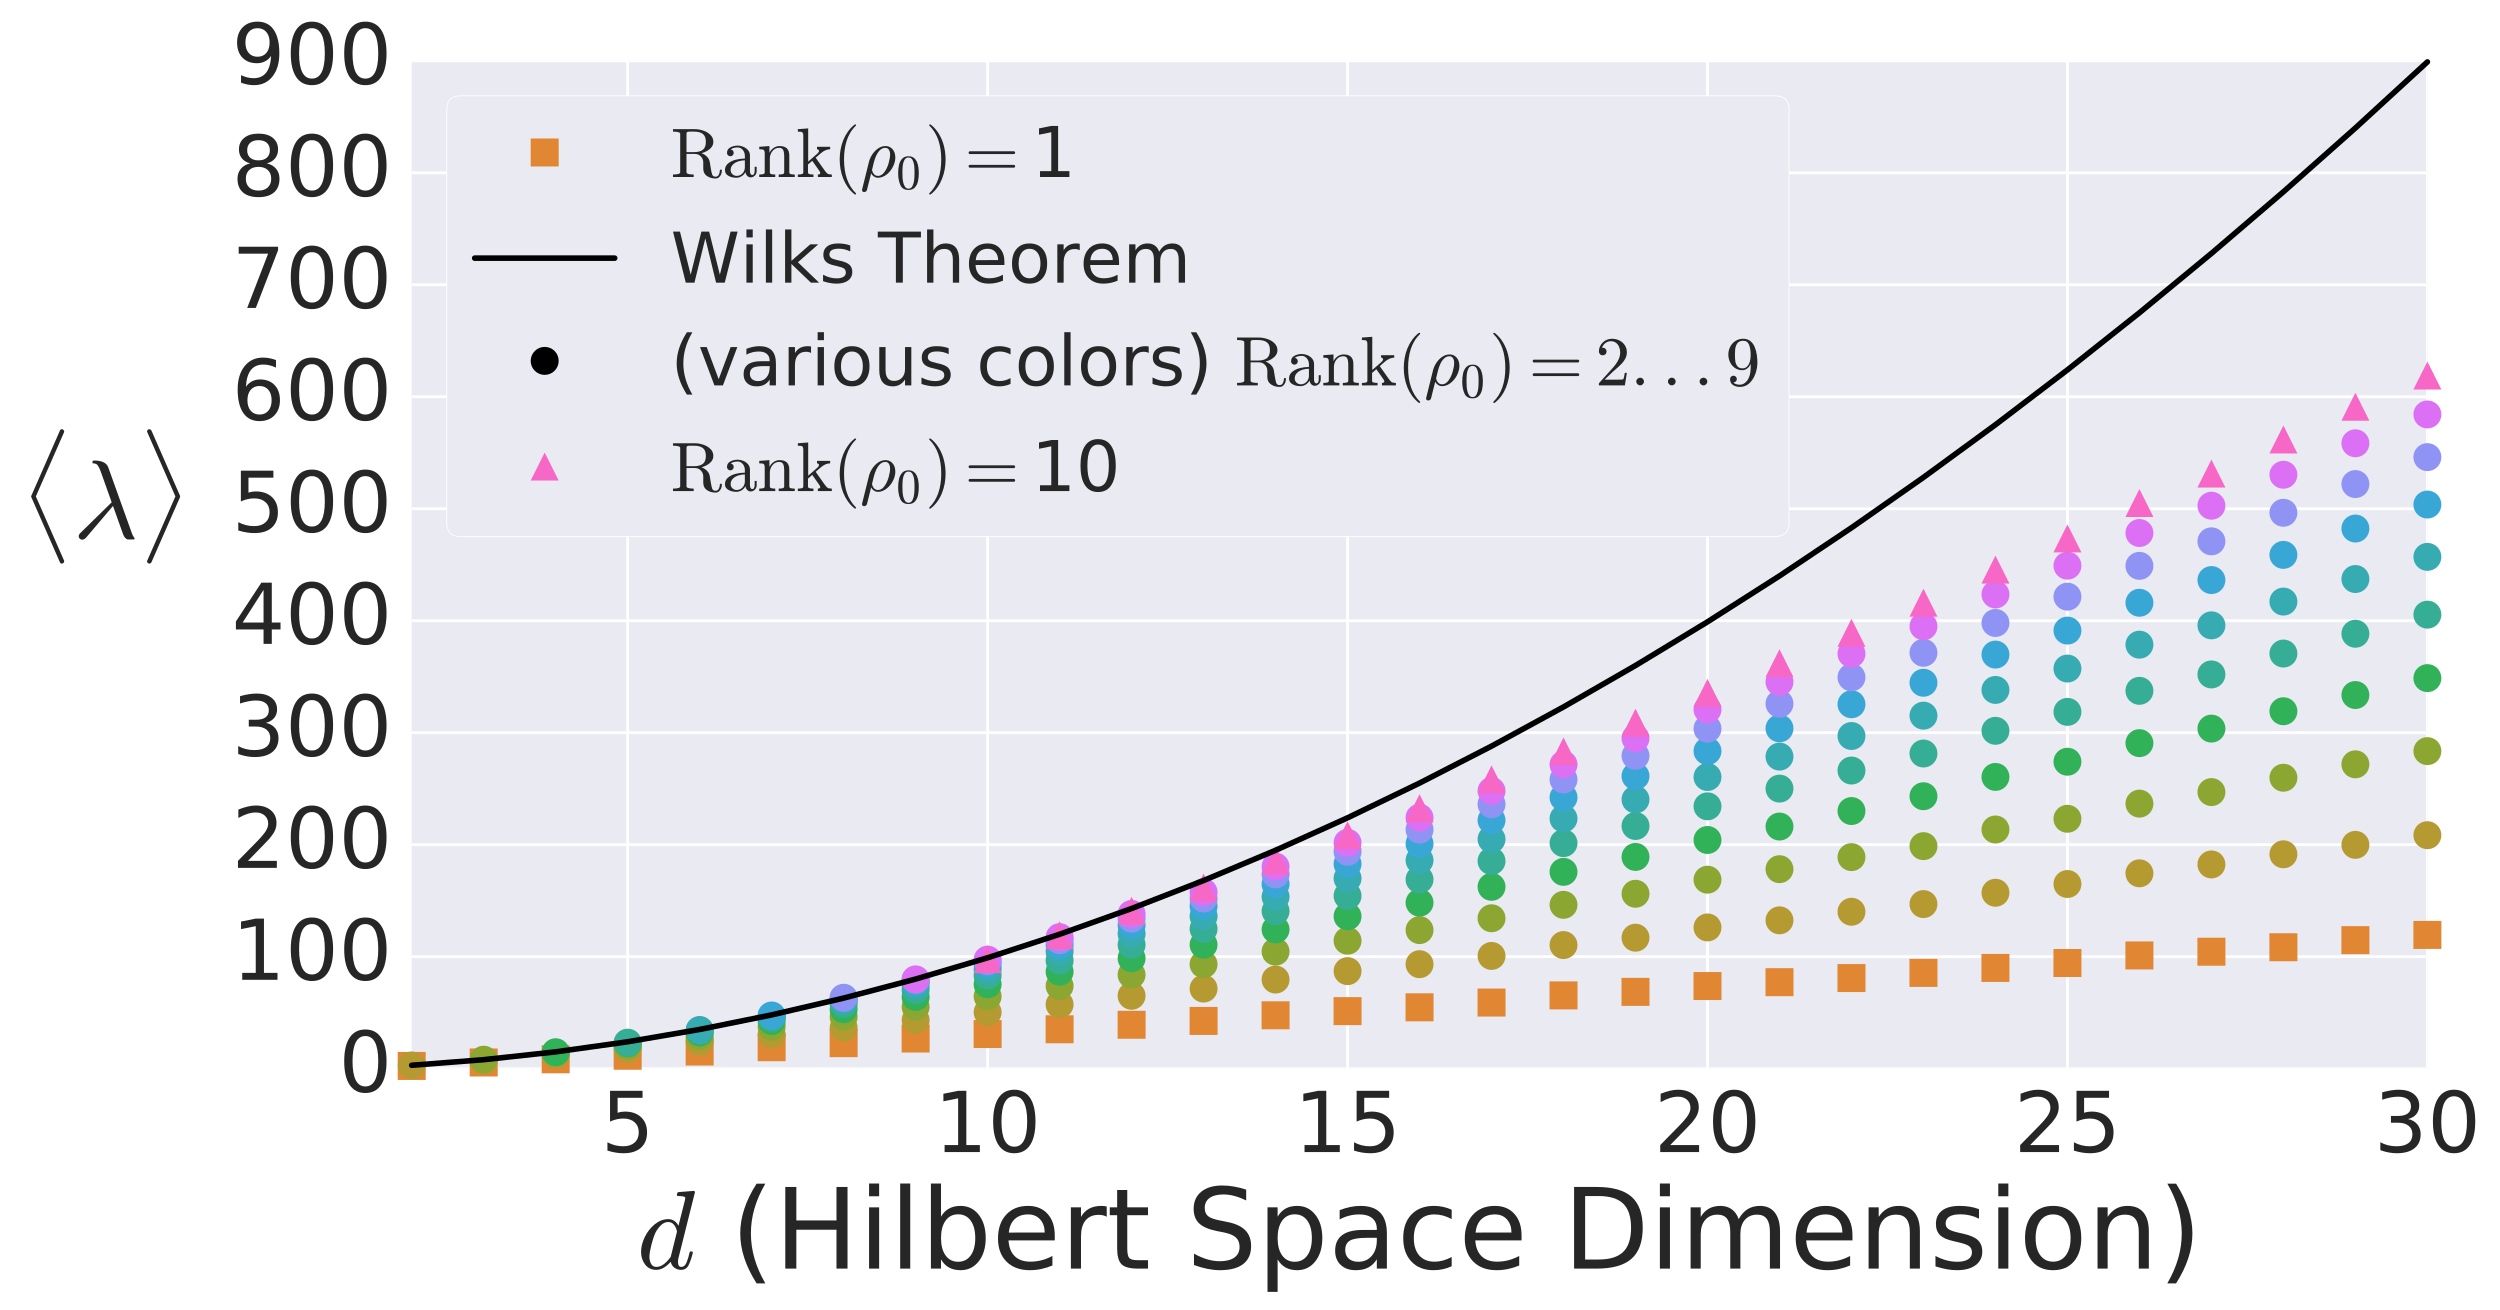 <?xml version="1.0" encoding="utf-8" standalone="no"?>
<!DOCTYPE svg PUBLIC "-//W3C//DTD SVG 1.1//EN"
  "http://www.w3.org/Graphics/SVG/1.1/DTD/svg11.dtd">
<!-- Created with matplotlib (http://matplotlib.org/) -->
<svg height="468pt" version="1.1" viewBox="0 0 893 468" width="893pt" xmlns="http://www.w3.org/2000/svg" xmlns:xlink="http://www.w3.org/1999/xlink">
 <defs>
  <style type="text/css">
*{stroke-linecap:butt;stroke-linejoin:round;stroke-miterlimit:100000;}
  </style>
 </defs>
 <g id="figure_1">
  <g id="patch_1">
   <path d="M 0 468.752 
L 893.35 468.752 
L 893.35 0 
L 0 0 
z
" style="fill:#ffffff;"/>
  </g>
  <g id="axes_1">
   <g id="patch_2">
    <path d="M 147.062 381.717 
L 867.062 381.717 
L 867.062 21.717 
L 147.062 21.717 
z
" style="fill:#eaeaf2;"/>
   </g>
   <g id="matplotlib.axis_1">
    <g id="xtick_1">
     <g id="line2d_1">
      <path clip-path="url(#pccd91fc289)" d="M 224.205 381.717 
L 224.205 21.717 
" style="fill:none;stroke:#ffffff;stroke-linecap:round;"/>
     </g>
     <g id="line2d_2">
      <defs>
       <path d="M 0 0 
L 0 0 
" id="mef753c87f3" style="stroke:#262626;"/>
      </defs>
      <g>
       <use style="fill:#262626;stroke:#262626;" x="224.205" xlink:href="#mef753c87f3" y="381.717"/>
      </g>
     </g>
     <g id="line2d_3">
      <g>
       <use style="fill:#262626;stroke:#262626;" x="224.205" xlink:href="#mef753c87f3" y="21.717"/>
      </g>
     </g>
     <g id="text_1">
      <!-- 5 -->
      <defs>
       <path d="M 10.797 72.906 
L 49.516 72.906 
L 49.516 64.594 
L 19.828 64.594 
L 19.828 46.734 
Q 21.969 47.469 24.109 47.828 
Q 26.266 48.188 28.422 48.188 
Q 40.625 48.188 47.75 41.5 
Q 54.891 34.812 54.891 23.391 
Q 54.891 11.625 47.562 5.094 
Q 40.234 -1.422 26.906 -1.422 
Q 22.312 -1.422 17.547 -0.641 
Q 12.797 0.141 7.719 1.703 
L 7.719 11.625 
Q 12.109 9.234 16.797 8.062 
Q 21.484 6.891 26.703 6.891 
Q 35.156 6.891 40.078 11.328 
Q 45.016 15.766 45.016 23.391 
Q 45.016 31 40.078 35.438 
Q 35.156 39.891 26.703 39.891 
Q 22.75 39.891 18.812 39.016 
Q 14.891 38.141 10.797 36.281 
z
" id="BitstreamVeraSans-Roman-35"/>
      </defs>
      <g style="fill:#262626;" transform="translate(214.662 411.512)scale(0.3 -0.3)">
       <use xlink:href="#BitstreamVeraSans-Roman-35"/>
      </g>
     </g>
    </g>
    <g id="xtick_2">
     <g id="line2d_4">
      <path clip-path="url(#pccd91fc289)" d="M 352.777 381.717 
L 352.777 21.717 
" style="fill:none;stroke:#ffffff;stroke-linecap:round;"/>
     </g>
     <g id="line2d_5">
      <g>
       <use style="fill:#262626;stroke:#262626;" x="352.777" xlink:href="#mef753c87f3" y="381.717"/>
      </g>
     </g>
     <g id="line2d_6">
      <g>
       <use style="fill:#262626;stroke:#262626;" x="352.777" xlink:href="#mef753c87f3" y="21.717"/>
      </g>
     </g>
     <g id="text_2">
      <!-- 10 -->
      <defs>
       <path d="M 31.781 66.406 
Q 24.172 66.406 20.328 58.906 
Q 16.5 51.422 16.5 36.375 
Q 16.5 21.391 20.328 13.891 
Q 24.172 6.391 31.781 6.391 
Q 39.453 6.391 43.281 13.891 
Q 47.125 21.391 47.125 36.375 
Q 47.125 51.422 43.281 58.906 
Q 39.453 66.406 31.781 66.406 
M 31.781 74.219 
Q 44.047 74.219 50.516 64.516 
Q 56.984 54.828 56.984 36.375 
Q 56.984 17.969 50.516 8.266 
Q 44.047 -1.422 31.781 -1.422 
Q 19.531 -1.422 13.062 8.266 
Q 6.594 17.969 6.594 36.375 
Q 6.594 54.828 13.062 64.516 
Q 19.531 74.219 31.781 74.219 
" id="BitstreamVeraSans-Roman-30"/>
       <path d="M 12.406 8.297 
L 28.516 8.297 
L 28.516 63.922 
L 10.984 60.406 
L 10.984 69.391 
L 28.422 72.906 
L 38.281 72.906 
L 38.281 8.297 
L 54.391 8.297 
L 54.391 0 
L 12.406 0 
z
" id="BitstreamVeraSans-Roman-31"/>
      </defs>
      <g style="fill:#262626;" transform="translate(333.689 411.512)scale(0.3 -0.3)">
       <use xlink:href="#BitstreamVeraSans-Roman-31"/>
       <use x="63.623" xlink:href="#BitstreamVeraSans-Roman-30"/>
      </g>
     </g>
    </g>
    <g id="xtick_3">
     <g id="line2d_7">
      <path clip-path="url(#pccd91fc289)" d="M 481.348 381.717 
L 481.348 21.717 
" style="fill:none;stroke:#ffffff;stroke-linecap:round;"/>
     </g>
     <g id="line2d_8">
      <g>
       <use style="fill:#262626;stroke:#262626;" x="481.348" xlink:href="#mef753c87f3" y="381.717"/>
      </g>
     </g>
     <g id="line2d_9">
      <g>
       <use style="fill:#262626;stroke:#262626;" x="481.348" xlink:href="#mef753c87f3" y="21.717"/>
      </g>
     </g>
     <g id="text_3">
      <!-- 15 -->
      <g style="fill:#262626;" transform="translate(462.261 411.512)scale(0.3 -0.3)">
       <use xlink:href="#BitstreamVeraSans-Roman-31"/>
       <use x="63.623" xlink:href="#BitstreamVeraSans-Roman-35"/>
      </g>
     </g>
    </g>
    <g id="xtick_4">
     <g id="line2d_10">
      <path clip-path="url(#pccd91fc289)" d="M 609.92 381.717 
L 609.92 21.717 
" style="fill:none;stroke:#ffffff;stroke-linecap:round;"/>
     </g>
     <g id="line2d_11">
      <g>
       <use style="fill:#262626;stroke:#262626;" x="609.92" xlink:href="#mef753c87f3" y="381.717"/>
      </g>
     </g>
     <g id="line2d_12">
      <g>
       <use style="fill:#262626;stroke:#262626;" x="609.92" xlink:href="#mef753c87f3" y="21.717"/>
      </g>
     </g>
     <g id="text_4">
      <!-- 20 -->
      <defs>
       <path d="M 19.188 8.297 
L 53.609 8.297 
L 53.609 0 
L 7.328 0 
L 7.328 8.297 
Q 12.938 14.109 22.625 23.891 
Q 32.328 33.688 34.812 36.531 
Q 39.547 41.844 41.422 45.531 
Q 43.312 49.219 43.312 52.781 
Q 43.312 58.594 39.234 62.25 
Q 35.156 65.922 28.609 65.922 
Q 23.969 65.922 18.812 64.312 
Q 13.672 62.703 7.812 59.422 
L 7.812 69.391 
Q 13.766 71.781 18.938 73 
Q 24.125 74.219 28.422 74.219 
Q 39.75 74.219 46.484 68.547 
Q 53.219 62.891 53.219 53.422 
Q 53.219 48.922 51.531 44.891 
Q 49.859 40.875 45.406 35.406 
Q 44.188 33.984 37.641 27.219 
Q 31.109 20.453 19.188 8.297 
" id="BitstreamVeraSans-Roman-32"/>
      </defs>
      <g style="fill:#262626;" transform="translate(590.832 411.512)scale(0.3 -0.3)">
       <use xlink:href="#BitstreamVeraSans-Roman-32"/>
       <use x="63.623" xlink:href="#BitstreamVeraSans-Roman-30"/>
      </g>
     </g>
    </g>
    <g id="xtick_5">
     <g id="line2d_13">
      <path clip-path="url(#pccd91fc289)" d="M 738.491 381.717 
L 738.491 21.717 
" style="fill:none;stroke:#ffffff;stroke-linecap:round;"/>
     </g>
     <g id="line2d_14">
      <g>
       <use style="fill:#262626;stroke:#262626;" x="738.491" xlink:href="#mef753c87f3" y="381.717"/>
      </g>
     </g>
     <g id="line2d_15">
      <g>
       <use style="fill:#262626;stroke:#262626;" x="738.491" xlink:href="#mef753c87f3" y="21.717"/>
      </g>
     </g>
     <g id="text_5">
      <!-- 25 -->
      <g style="fill:#262626;" transform="translate(719.404 411.512)scale(0.3 -0.3)">
       <use xlink:href="#BitstreamVeraSans-Roman-32"/>
       <use x="63.623" xlink:href="#BitstreamVeraSans-Roman-35"/>
      </g>
     </g>
    </g>
    <g id="xtick_6">
     <g id="line2d_16">
      <path clip-path="url(#pccd91fc289)" d="M 867.062 381.717 
L 867.062 21.717 
" style="fill:none;stroke:#ffffff;stroke-linecap:round;"/>
     </g>
     <g id="line2d_17">
      <g>
       <use style="fill:#262626;stroke:#262626;" x="867.062" xlink:href="#mef753c87f3" y="381.717"/>
      </g>
     </g>
     <g id="line2d_18">
      <g>
       <use style="fill:#262626;stroke:#262626;" x="867.062" xlink:href="#mef753c87f3" y="21.717"/>
      </g>
     </g>
     <g id="text_6">
      <!-- 30 -->
      <defs>
       <path d="M 40.578 39.312 
Q 47.656 37.797 51.625 33 
Q 55.609 28.219 55.609 21.188 
Q 55.609 10.406 48.188 4.484 
Q 40.766 -1.422 27.094 -1.422 
Q 22.516 -1.422 17.656 -0.516 
Q 12.797 0.391 7.625 2.203 
L 7.625 11.719 
Q 11.719 9.328 16.594 8.109 
Q 21.484 6.891 26.812 6.891 
Q 36.078 6.891 40.938 10.547 
Q 45.797 14.203 45.797 21.188 
Q 45.797 27.641 41.281 31.266 
Q 36.766 34.906 28.719 34.906 
L 20.219 34.906 
L 20.219 43.016 
L 29.109 43.016 
Q 36.375 43.016 40.234 45.922 
Q 44.094 48.828 44.094 54.297 
Q 44.094 59.906 40.109 62.906 
Q 36.141 65.922 28.719 65.922 
Q 24.656 65.922 20.016 65.031 
Q 15.375 64.156 9.812 62.312 
L 9.812 71.094 
Q 15.438 72.656 20.344 73.438 
Q 25.25 74.219 29.594 74.219 
Q 40.828 74.219 47.359 69.109 
Q 53.906 64.016 53.906 55.328 
Q 53.906 49.266 50.438 45.094 
Q 46.969 40.922 40.578 39.312 
" id="BitstreamVeraSans-Roman-33"/>
      </defs>
      <g style="fill:#262626;" transform="translate(847.975 411.512)scale(0.3 -0.3)">
       <use xlink:href="#BitstreamVeraSans-Roman-33"/>
       <use x="63.623" xlink:href="#BitstreamVeraSans-Roman-30"/>
      </g>
     </g>
    </g>
    <g id="text_7">
     <!-- $d$ (Hilbert Space Dimension) -->
     <defs>
      <path id="BitstreamVeraSans-Roman-20"/>
      <path d="M 54.891 33.016 
L 54.891 0 
L 45.906 0 
L 45.906 32.719 
Q 45.906 40.484 42.875 44.328 
Q 39.844 48.188 33.797 48.188 
Q 26.516 48.188 22.312 43.547 
Q 18.109 38.922 18.109 30.906 
L 18.109 0 
L 9.078 0 
L 9.078 54.688 
L 18.109 54.688 
L 18.109 46.188 
Q 21.344 51.125 25.703 53.562 
Q 30.078 56 35.797 56 
Q 45.219 56 50.047 50.172 
Q 54.891 44.344 54.891 33.016 
" id="BitstreamVeraSans-Roman-6e"/>
      <path d="M 31 75.875 
Q 24.469 64.656 21.281 53.656 
Q 18.109 42.672 18.109 31.391 
Q 18.109 20.125 21.312 9.062 
Q 24.516 -2 31 -13.188 
L 23.188 -13.188 
Q 15.875 -1.703 12.234 9.375 
Q 8.594 20.453 8.594 31.391 
Q 8.594 42.281 12.203 53.312 
Q 15.828 64.359 23.188 75.875 
z
" id="BitstreamVeraSans-Roman-28"/>
      <path d="M 30.609 48.391 
Q 23.391 48.391 19.188 42.75 
Q 14.984 37.109 14.984 27.297 
Q 14.984 17.484 19.156 11.844 
Q 23.344 6.203 30.609 6.203 
Q 37.797 6.203 41.984 11.859 
Q 46.188 17.531 46.188 27.297 
Q 46.188 37.016 41.984 42.703 
Q 37.797 48.391 30.609 48.391 
M 30.609 56 
Q 42.328 56 49.016 48.375 
Q 55.719 40.766 55.719 27.297 
Q 55.719 13.875 49.016 6.219 
Q 42.328 -1.422 30.609 -1.422 
Q 18.844 -1.422 12.172 6.219 
Q 5.516 13.875 5.516 27.297 
Q 5.516 40.766 12.172 48.375 
Q 18.844 56 30.609 56 
" id="BitstreamVeraSans-Roman-6f"/>
      <path d="M 8.016 75.875 
L 15.828 75.875 
Q 23.141 64.359 26.781 53.312 
Q 30.422 42.281 30.422 31.391 
Q 30.422 20.453 26.781 9.375 
Q 23.141 -1.703 15.828 -13.188 
L 8.016 -13.188 
Q 14.5 -2 17.703 9.062 
Q 20.906 20.125 20.906 31.391 
Q 20.906 42.672 17.703 53.656 
Q 14.5 64.656 8.016 75.875 
" id="BitstreamVeraSans-Roman-29"/>
      <path d="M 9.422 75.984 
L 18.406 75.984 
L 18.406 0 
L 9.422 0 
z
" id="BitstreamVeraSans-Roman-6c"/>
      <path d="M 19.672 64.797 
L 19.672 8.109 
L 31.594 8.109 
Q 46.688 8.109 53.688 14.938 
Q 60.688 21.781 60.688 36.531 
Q 60.688 51.172 53.688 57.984 
Q 46.688 64.797 31.594 64.797 
z
M 9.812 72.906 
L 30.078 72.906 
Q 51.266 72.906 61.172 64.094 
Q 71.094 55.281 71.094 36.531 
Q 71.094 17.672 61.125 8.828 
Q 51.172 0 30.078 0 
L 9.812 0 
z
" id="BitstreamVeraSans-Roman-44"/>
      <path d="M 34.281 27.484 
Q 23.391 27.484 19.188 25 
Q 14.984 22.516 14.984 16.5 
Q 14.984 11.719 18.141 8.906 
Q 21.297 6.109 26.703 6.109 
Q 34.188 6.109 38.703 11.406 
Q 43.219 16.703 43.219 25.484 
L 43.219 27.484 
z
M 52.203 31.203 
L 52.203 0 
L 43.219 0 
L 43.219 8.297 
Q 40.141 3.328 35.547 0.953 
Q 30.953 -1.422 24.312 -1.422 
Q 15.922 -1.422 10.953 3.297 
Q 6 8.016 6 15.922 
Q 6 25.141 12.172 29.828 
Q 18.359 34.516 30.609 34.516 
L 43.219 34.516 
L 43.219 35.406 
Q 43.219 41.609 39.141 45 
Q 35.062 48.391 27.688 48.391 
Q 23 48.391 18.547 47.266 
Q 14.109 46.141 10.016 43.891 
L 10.016 52.203 
Q 14.938 54.109 19.578 55.047 
Q 24.219 56 28.609 56 
Q 40.484 56 46.344 49.844 
Q 52.203 43.703 52.203 31.203 
" id="BitstreamVeraSans-Roman-61"/>
      <path d="M 53.516 70.516 
L 53.516 60.891 
Q 47.906 63.578 42.922 64.891 
Q 37.938 66.219 33.297 66.219 
Q 25.25 66.219 20.875 63.094 
Q 16.5 59.969 16.5 54.203 
Q 16.5 49.359 19.406 46.891 
Q 22.312 44.438 30.422 42.922 
L 36.375 41.703 
Q 47.406 39.594 52.656 34.297 
Q 57.906 29 57.906 20.125 
Q 57.906 9.516 50.797 4.047 
Q 43.703 -1.422 29.984 -1.422 
Q 24.812 -1.422 18.969 -0.25 
Q 13.141 0.922 6.891 3.219 
L 6.891 13.375 
Q 12.891 10.016 18.656 8.297 
Q 24.422 6.594 29.984 6.594 
Q 38.422 6.594 43.016 9.906 
Q 47.609 13.234 47.609 19.391 
Q 47.609 24.75 44.312 27.781 
Q 41.016 30.812 33.5 32.328 
L 27.484 33.5 
Q 16.453 35.688 11.516 40.375 
Q 6.594 45.062 6.594 53.422 
Q 6.594 63.094 13.406 68.656 
Q 20.219 74.219 32.172 74.219 
Q 37.312 74.219 42.625 73.281 
Q 47.953 72.359 53.516 70.516 
" id="BitstreamVeraSans-Roman-53"/>
      <path d="M 9.422 54.688 
L 18.406 54.688 
L 18.406 0 
L 9.422 0 
z
M 9.422 75.984 
L 18.406 75.984 
L 18.406 64.594 
L 9.422 64.594 
z
" id="BitstreamVeraSans-Roman-69"/>
      <path d="M 17.391 -1.125 
Q 11.078 -1.125 7.438 3.641 
Q 3.812 8.406 3.812 14.891 
Q 3.812 21.297 7.125 28.172 
Q 10.453 35.062 16.094 39.625 
Q 21.734 44.188 28.219 44.188 
Q 31.156 44.188 33.516 42.547 
Q 35.891 40.922 37.203 38.188 
L 42.828 60.5 
Q 43.219 62.203 43.312 63.188 
Q 43.312 64.797 36.812 64.797 
Q 35.797 64.797 35.797 66.109 
Q 35.844 66.359 36.016 66.984 
Q 36.188 67.625 36.453 67.969 
Q 36.719 68.312 37.203 68.312 
L 50.688 69.391 
Q 51.906 69.391 51.906 68.109 
L 37.5 10.594 
Q 36.812 8.938 36.812 5.812 
Q 36.812 1.516 39.703 1.516 
Q 42.828 1.516 44.453 5.484 
Q 46.094 9.469 47.219 14.703 
Q 47.406 15.281 48 15.281 
L 49.219 15.281 
Q 49.609 15.281 49.844 14.938 
Q 50.094 14.594 50.094 14.312 
Q 48.344 7.328 46.266 3.094 
Q 44.188 -1.125 39.5 -1.125 
Q 36.141 -1.125 33.547 0.844 
Q 30.953 2.828 30.328 6.109 
Q 23.875 -1.125 17.391 -1.125 
M 17.484 1.516 
Q 21.094 1.516 24.484 4.219 
Q 27.875 6.938 30.328 10.594 
Q 30.422 10.688 30.422 10.984 
L 35.891 33.016 
Q 35.297 36.531 33.297 39.062 
Q 31.297 41.609 27.984 41.609 
Q 24.609 41.609 21.703 38.844 
Q 18.797 36.078 16.797 32.328 
Q 14.844 28.328 13.062 21.344 
Q 11.281 14.359 11.281 10.5 
Q 11.281 7.031 12.766 4.266 
Q 14.266 1.516 17.484 1.516 
" id="Cmmi10-64"/>
      <path d="M 48.781 52.594 
L 48.781 44.188 
Q 44.969 46.297 41.141 47.344 
Q 37.312 48.391 33.406 48.391 
Q 24.656 48.391 19.812 42.844 
Q 14.984 37.312 14.984 27.297 
Q 14.984 17.281 19.812 11.734 
Q 24.656 6.203 33.406 6.203 
Q 37.312 6.203 41.141 7.25 
Q 44.969 8.297 48.781 10.406 
L 48.781 2.094 
Q 45.016 0.344 40.984 -0.531 
Q 36.969 -1.422 32.422 -1.422 
Q 20.062 -1.422 12.781 6.344 
Q 5.516 14.109 5.516 27.297 
Q 5.516 40.672 12.859 48.328 
Q 20.219 56 33.016 56 
Q 37.156 56 41.109 55.141 
Q 45.062 54.297 48.781 52.594 
" id="BitstreamVeraSans-Roman-63"/>
      <path d="M 52 44.188 
Q 55.375 50.25 60.062 53.125 
Q 64.75 56 71.094 56 
Q 79.641 56 84.281 50.016 
Q 88.922 44.047 88.922 33.016 
L 88.922 0 
L 79.891 0 
L 79.891 32.719 
Q 79.891 40.578 77.094 44.375 
Q 74.312 48.188 68.609 48.188 
Q 61.625 48.188 57.562 43.547 
Q 53.516 38.922 53.516 30.906 
L 53.516 0 
L 44.484 0 
L 44.484 32.719 
Q 44.484 40.625 41.703 44.406 
Q 38.922 48.188 33.109 48.188 
Q 26.219 48.188 22.156 43.531 
Q 18.109 38.875 18.109 30.906 
L 18.109 0 
L 9.078 0 
L 9.078 54.688 
L 18.109 54.688 
L 18.109 46.188 
Q 21.188 51.219 25.484 53.609 
Q 29.781 56 35.688 56 
Q 41.656 56 45.828 52.969 
Q 50 49.953 52 44.188 
" id="BitstreamVeraSans-Roman-6d"/>
      <path d="M 56.203 29.594 
L 56.203 25.203 
L 14.891 25.203 
Q 15.484 15.922 20.484 11.062 
Q 25.484 6.203 34.422 6.203 
Q 39.594 6.203 44.453 7.469 
Q 49.312 8.734 54.109 11.281 
L 54.109 2.781 
Q 49.266 0.734 44.188 -0.344 
Q 39.109 -1.422 33.891 -1.422 
Q 20.797 -1.422 13.156 6.188 
Q 5.516 13.812 5.516 26.812 
Q 5.516 40.234 12.766 48.109 
Q 20.016 56 32.328 56 
Q 43.359 56 49.781 48.891 
Q 56.203 41.797 56.203 29.594 
M 47.219 32.234 
Q 47.125 39.594 43.094 43.984 
Q 39.062 48.391 32.422 48.391 
Q 24.906 48.391 20.391 44.141 
Q 15.875 39.891 15.188 32.172 
z
" id="BitstreamVeraSans-Roman-65"/>
      <path d="M 18.312 70.219 
L 18.312 54.688 
L 36.812 54.688 
L 36.812 47.703 
L 18.312 47.703 
L 18.312 18.016 
Q 18.312 11.328 20.141 9.422 
Q 21.969 7.516 27.594 7.516 
L 36.812 7.516 
L 36.812 0 
L 27.594 0 
Q 17.188 0 13.234 3.875 
Q 9.281 7.766 9.281 18.016 
L 9.281 47.703 
L 2.688 47.703 
L 2.688 54.688 
L 9.281 54.688 
L 9.281 70.219 
z
" id="BitstreamVeraSans-Roman-74"/>
      <path d="M 48.688 27.297 
Q 48.688 37.203 44.609 42.844 
Q 40.531 48.484 33.406 48.484 
Q 26.266 48.484 22.188 42.844 
Q 18.109 37.203 18.109 27.297 
Q 18.109 17.391 22.188 11.75 
Q 26.266 6.109 33.406 6.109 
Q 40.531 6.109 44.609 11.75 
Q 48.688 17.391 48.688 27.297 
M 18.109 46.391 
Q 20.953 51.266 25.266 53.625 
Q 29.594 56 35.594 56 
Q 45.562 56 51.781 48.094 
Q 58.016 40.188 58.016 27.297 
Q 58.016 14.406 51.781 6.484 
Q 45.562 -1.422 35.594 -1.422 
Q 29.594 -1.422 25.266 0.953 
Q 20.953 3.328 18.109 8.203 
L 18.109 0 
L 9.078 0 
L 9.078 75.984 
L 18.109 75.984 
z
" id="BitstreamVeraSans-Roman-62"/>
      <path d="M 41.109 46.297 
Q 39.594 47.172 37.812 47.578 
Q 36.031 48 33.891 48 
Q 26.266 48 22.188 43.047 
Q 18.109 38.094 18.109 28.812 
L 18.109 0 
L 9.078 0 
L 9.078 54.688 
L 18.109 54.688 
L 18.109 46.188 
Q 20.953 51.172 25.484 53.578 
Q 30.031 56 36.531 56 
Q 37.453 56 38.578 55.875 
Q 39.703 55.766 41.062 55.516 
z
" id="BitstreamVeraSans-Roman-72"/>
      <path d="M 44.281 53.078 
L 44.281 44.578 
Q 40.484 46.531 36.375 47.5 
Q 32.281 48.484 27.875 48.484 
Q 21.188 48.484 17.844 46.438 
Q 14.5 44.391 14.5 40.281 
Q 14.5 37.156 16.891 35.375 
Q 19.281 33.594 26.516 31.984 
L 29.594 31.297 
Q 39.156 29.25 43.188 25.516 
Q 47.219 21.781 47.219 15.094 
Q 47.219 7.469 41.188 3.016 
Q 35.156 -1.422 24.609 -1.422 
Q 20.219 -1.422 15.453 -0.562 
Q 10.688 0.297 5.422 2 
L 5.422 11.281 
Q 10.406 8.688 15.234 7.391 
Q 20.062 6.109 24.812 6.109 
Q 31.156 6.109 34.562 8.281 
Q 37.984 10.453 37.984 14.406 
Q 37.984 18.062 35.516 20.016 
Q 33.062 21.969 24.703 23.781 
L 21.578 24.516 
Q 13.234 26.266 9.516 29.906 
Q 5.812 33.547 5.812 39.891 
Q 5.812 47.609 11.281 51.797 
Q 16.75 56 26.812 56 
Q 31.781 56 36.172 55.266 
Q 40.578 54.547 44.281 53.078 
" id="BitstreamVeraSans-Roman-73"/>
      <path d="M 18.109 8.203 
L 18.109 -20.797 
L 9.078 -20.797 
L 9.078 54.688 
L 18.109 54.688 
L 18.109 46.391 
Q 20.953 51.266 25.266 53.625 
Q 29.594 56 35.594 56 
Q 45.562 56 51.781 48.094 
Q 58.016 40.188 58.016 27.297 
Q 58.016 14.406 51.781 6.484 
Q 45.562 -1.422 35.594 -1.422 
Q 29.594 -1.422 25.266 0.953 
Q 20.953 3.328 18.109 8.203 
M 48.688 27.297 
Q 48.688 37.203 44.609 42.844 
Q 40.531 48.484 33.406 48.484 
Q 26.266 48.484 22.188 42.844 
Q 18.109 37.203 18.109 27.297 
Q 18.109 17.391 22.188 11.75 
Q 26.266 6.109 33.406 6.109 
Q 40.531 6.109 44.609 11.75 
Q 48.688 17.391 48.688 27.297 
" id="BitstreamVeraSans-Roman-70"/>
      <path d="M 9.812 72.906 
L 19.672 72.906 
L 19.672 43.016 
L 55.516 43.016 
L 55.516 72.906 
L 65.375 72.906 
L 65.375 0 
L 55.516 0 
L 55.516 34.719 
L 19.672 34.719 
L 19.672 0 
L 9.812 0 
z
" id="BitstreamVeraSans-Roman-48"/>
     </defs>
     <g style="fill:#262626;" transform="translate(227.463 453.152)scale(0.4 -0.4)">
      <use transform="translate(0.0 0.016)" xlink:href="#Cmmi10-64"/>
      <use transform="translate(52.002 0.016)" xlink:href="#BitstreamVeraSans-Roman-20"/>
      <use transform="translate(83.789 0.016)" xlink:href="#BitstreamVeraSans-Roman-28"/>
      <use transform="translate(122.803 0.016)" xlink:href="#BitstreamVeraSans-Roman-48"/>
      <use transform="translate(197.998 0.016)" xlink:href="#BitstreamVeraSans-Roman-69"/>
      <use transform="translate(225.781 0.016)" xlink:href="#BitstreamVeraSans-Roman-6c"/>
      <use transform="translate(253.564 0.016)" xlink:href="#BitstreamVeraSans-Roman-62"/>
      <use transform="translate(317.041 0.016)" xlink:href="#BitstreamVeraSans-Roman-65"/>
      <use transform="translate(378.564 0.016)" xlink:href="#BitstreamVeraSans-Roman-72"/>
      <use transform="translate(419.678 0.016)" xlink:href="#BitstreamVeraSans-Roman-74"/>
      <use transform="translate(458.887 0.016)" xlink:href="#BitstreamVeraSans-Roman-20"/>
      <use transform="translate(490.674 0.016)" xlink:href="#BitstreamVeraSans-Roman-53"/>
      <use transform="translate(554.15 0.016)" xlink:href="#BitstreamVeraSans-Roman-70"/>
      <use transform="translate(617.627 0.016)" xlink:href="#BitstreamVeraSans-Roman-61"/>
      <use transform="translate(678.906 0.016)" xlink:href="#BitstreamVeraSans-Roman-63"/>
      <use transform="translate(733.887 0.016)" xlink:href="#BitstreamVeraSans-Roman-65"/>
      <use transform="translate(795.41 0.016)" xlink:href="#BitstreamVeraSans-Roman-20"/>
      <use transform="translate(827.197 0.016)" xlink:href="#BitstreamVeraSans-Roman-44"/>
      <use transform="translate(904.199 0.016)" xlink:href="#BitstreamVeraSans-Roman-69"/>
      <use transform="translate(931.982 0.016)" xlink:href="#BitstreamVeraSans-Roman-6d"/>
      <use transform="translate(1029.395 0.016)" xlink:href="#BitstreamVeraSans-Roman-65"/>
      <use transform="translate(1090.918 0.016)" xlink:href="#BitstreamVeraSans-Roman-6e"/>
      <use transform="translate(1154.297 0.016)" xlink:href="#BitstreamVeraSans-Roman-73"/>
      <use transform="translate(1206.396 0.016)" xlink:href="#BitstreamVeraSans-Roman-69"/>
      <use transform="translate(1234.18 0.016)" xlink:href="#BitstreamVeraSans-Roman-6f"/>
      <use transform="translate(1295.361 0.016)" xlink:href="#BitstreamVeraSans-Roman-6e"/>
      <use transform="translate(1358.74 0.016)" xlink:href="#BitstreamVeraSans-Roman-29"/>
     </g>
    </g>
   </g>
   <g id="matplotlib.axis_2">
    <g id="ytick_1">
     <g id="line2d_19">
      <path clip-path="url(#pccd91fc289)" d="M 147.062 381.717 
L 867.062 381.717 
" style="fill:none;stroke:#ffffff;stroke-linecap:round;"/>
     </g>
     <g id="line2d_20">
      <g>
       <use style="fill:#262626;stroke:#262626;" x="147.062" xlink:href="#mef753c87f3" y="381.717"/>
      </g>
     </g>
     <g id="line2d_21">
      <g>
       <use style="fill:#262626;stroke:#262626;" x="867.062" xlink:href="#mef753c87f3" y="381.717"/>
      </g>
     </g>
     <g id="text_8">
      <!-- 0 -->
      <g style="fill:#262626;" transform="translate(120.975 389.995)scale(0.3 -0.3)">
       <use xlink:href="#BitstreamVeraSans-Roman-30"/>
      </g>
     </g>
    </g>
    <g id="ytick_2">
     <g id="line2d_22">
      <path clip-path="url(#pccd91fc289)" d="M 147.062 341.717 
L 867.062 341.717 
" style="fill:none;stroke:#ffffff;stroke-linecap:round;"/>
     </g>
     <g id="line2d_23">
      <g>
       <use style="fill:#262626;stroke:#262626;" x="147.062" xlink:href="#mef753c87f3" y="341.717"/>
      </g>
     </g>
     <g id="line2d_24">
      <g>
       <use style="fill:#262626;stroke:#262626;" x="867.062" xlink:href="#mef753c87f3" y="341.717"/>
      </g>
     </g>
     <g id="text_9">
      <!-- 100 -->
      <g style="fill:#262626;" transform="translate(82.8 349.995)scale(0.3 -0.3)">
       <use xlink:href="#BitstreamVeraSans-Roman-31"/>
       <use x="63.623" xlink:href="#BitstreamVeraSans-Roman-30"/>
       <use x="127.246" xlink:href="#BitstreamVeraSans-Roman-30"/>
      </g>
     </g>
    </g>
    <g id="ytick_3">
     <g id="line2d_25">
      <path clip-path="url(#pccd91fc289)" d="M 147.062 301.717 
L 867.062 301.717 
" style="fill:none;stroke:#ffffff;stroke-linecap:round;"/>
     </g>
     <g id="line2d_26">
      <g>
       <use style="fill:#262626;stroke:#262626;" x="147.062" xlink:href="#mef753c87f3" y="301.717"/>
      </g>
     </g>
     <g id="line2d_27">
      <g>
       <use style="fill:#262626;stroke:#262626;" x="867.062" xlink:href="#mef753c87f3" y="301.717"/>
      </g>
     </g>
     <g id="text_10">
      <!-- 200 -->
      <g style="fill:#262626;" transform="translate(82.8 309.995)scale(0.3 -0.3)">
       <use xlink:href="#BitstreamVeraSans-Roman-32"/>
       <use x="63.623" xlink:href="#BitstreamVeraSans-Roman-30"/>
       <use x="127.246" xlink:href="#BitstreamVeraSans-Roman-30"/>
      </g>
     </g>
    </g>
    <g id="ytick_4">
     <g id="line2d_28">
      <path clip-path="url(#pccd91fc289)" d="M 147.062 261.717 
L 867.062 261.717 
" style="fill:none;stroke:#ffffff;stroke-linecap:round;"/>
     </g>
     <g id="line2d_29">
      <g>
       <use style="fill:#262626;stroke:#262626;" x="147.062" xlink:href="#mef753c87f3" y="261.717"/>
      </g>
     </g>
     <g id="line2d_30">
      <g>
       <use style="fill:#262626;stroke:#262626;" x="867.062" xlink:href="#mef753c87f3" y="261.717"/>
      </g>
     </g>
     <g id="text_11">
      <!-- 300 -->
      <g style="fill:#262626;" transform="translate(82.8 269.995)scale(0.3 -0.3)">
       <use xlink:href="#BitstreamVeraSans-Roman-33"/>
       <use x="63.623" xlink:href="#BitstreamVeraSans-Roman-30"/>
       <use x="127.246" xlink:href="#BitstreamVeraSans-Roman-30"/>
      </g>
     </g>
    </g>
    <g id="ytick_5">
     <g id="line2d_31">
      <path clip-path="url(#pccd91fc289)" d="M 147.062 221.717 
L 867.062 221.717 
" style="fill:none;stroke:#ffffff;stroke-linecap:round;"/>
     </g>
     <g id="line2d_32">
      <g>
       <use style="fill:#262626;stroke:#262626;" x="147.062" xlink:href="#mef753c87f3" y="221.717"/>
      </g>
     </g>
     <g id="line2d_33">
      <g>
       <use style="fill:#262626;stroke:#262626;" x="867.062" xlink:href="#mef753c87f3" y="221.717"/>
      </g>
     </g>
     <g id="text_12">
      <!-- 400 -->
      <defs>
       <path d="M 37.797 64.312 
L 12.891 25.391 
L 37.797 25.391 
z
M 35.203 72.906 
L 47.609 72.906 
L 47.609 25.391 
L 58.016 25.391 
L 58.016 17.188 
L 47.609 17.188 
L 47.609 0 
L 37.797 0 
L 37.797 17.188 
L 4.891 17.188 
L 4.891 26.703 
z
" id="BitstreamVeraSans-Roman-34"/>
      </defs>
      <g style="fill:#262626;" transform="translate(82.8 229.995)scale(0.3 -0.3)">
       <use xlink:href="#BitstreamVeraSans-Roman-34"/>
       <use x="63.623" xlink:href="#BitstreamVeraSans-Roman-30"/>
       <use x="127.246" xlink:href="#BitstreamVeraSans-Roman-30"/>
      </g>
     </g>
    </g>
    <g id="ytick_6">
     <g id="line2d_34">
      <path clip-path="url(#pccd91fc289)" d="M 147.062 181.717 
L 867.062 181.717 
" style="fill:none;stroke:#ffffff;stroke-linecap:round;"/>
     </g>
     <g id="line2d_35">
      <g>
       <use style="fill:#262626;stroke:#262626;" x="147.062" xlink:href="#mef753c87f3" y="181.717"/>
      </g>
     </g>
     <g id="line2d_36">
      <g>
       <use style="fill:#262626;stroke:#262626;" x="867.062" xlink:href="#mef753c87f3" y="181.717"/>
      </g>
     </g>
     <g id="text_13">
      <!-- 500 -->
      <g style="fill:#262626;" transform="translate(82.8 189.995)scale(0.3 -0.3)">
       <use xlink:href="#BitstreamVeraSans-Roman-35"/>
       <use x="63.623" xlink:href="#BitstreamVeraSans-Roman-30"/>
       <use x="127.246" xlink:href="#BitstreamVeraSans-Roman-30"/>
      </g>
     </g>
    </g>
    <g id="ytick_7">
     <g id="line2d_37">
      <path clip-path="url(#pccd91fc289)" d="M 147.062 141.717 
L 867.062 141.717 
" style="fill:none;stroke:#ffffff;stroke-linecap:round;"/>
     </g>
     <g id="line2d_38">
      <g>
       <use style="fill:#262626;stroke:#262626;" x="147.062" xlink:href="#mef753c87f3" y="141.717"/>
      </g>
     </g>
     <g id="line2d_39">
      <g>
       <use style="fill:#262626;stroke:#262626;" x="867.062" xlink:href="#mef753c87f3" y="141.717"/>
      </g>
     </g>
     <g id="text_14">
      <!-- 600 -->
      <defs>
       <path d="M 33.016 40.375 
Q 26.375 40.375 22.484 35.828 
Q 18.609 31.297 18.609 23.391 
Q 18.609 15.531 22.484 10.953 
Q 26.375 6.391 33.016 6.391 
Q 39.656 6.391 43.531 10.953 
Q 47.406 15.531 47.406 23.391 
Q 47.406 31.297 43.531 35.828 
Q 39.656 40.375 33.016 40.375 
M 52.594 71.297 
L 52.594 62.312 
Q 48.875 64.062 45.094 64.984 
Q 41.312 65.922 37.594 65.922 
Q 27.828 65.922 22.672 59.328 
Q 17.531 52.734 16.797 39.406 
Q 19.672 43.656 24.016 45.922 
Q 28.375 48.188 33.594 48.188 
Q 44.578 48.188 50.953 41.516 
Q 57.328 34.859 57.328 23.391 
Q 57.328 12.156 50.688 5.359 
Q 44.047 -1.422 33.016 -1.422 
Q 20.359 -1.422 13.672 8.266 
Q 6.984 17.969 6.984 36.375 
Q 6.984 53.656 15.188 63.938 
Q 23.391 74.219 37.203 74.219 
Q 40.922 74.219 44.703 73.484 
Q 48.484 72.75 52.594 71.297 
" id="BitstreamVeraSans-Roman-36"/>
      </defs>
      <g style="fill:#262626;" transform="translate(82.8 149.995)scale(0.3 -0.3)">
       <use xlink:href="#BitstreamVeraSans-Roman-36"/>
       <use x="63.623" xlink:href="#BitstreamVeraSans-Roman-30"/>
       <use x="127.246" xlink:href="#BitstreamVeraSans-Roman-30"/>
      </g>
     </g>
    </g>
    <g id="ytick_8">
     <g id="line2d_40">
      <path clip-path="url(#pccd91fc289)" d="M 147.062 101.717 
L 867.062 101.717 
" style="fill:none;stroke:#ffffff;stroke-linecap:round;"/>
     </g>
     <g id="line2d_41">
      <g>
       <use style="fill:#262626;stroke:#262626;" x="147.062" xlink:href="#mef753c87f3" y="101.717"/>
      </g>
     </g>
     <g id="line2d_42">
      <g>
       <use style="fill:#262626;stroke:#262626;" x="867.062" xlink:href="#mef753c87f3" y="101.717"/>
      </g>
     </g>
     <g id="text_15">
      <!-- 700 -->
      <defs>
       <path d="M 8.203 72.906 
L 55.078 72.906 
L 55.078 68.703 
L 28.609 0 
L 18.312 0 
L 43.219 64.594 
L 8.203 64.594 
z
" id="BitstreamVeraSans-Roman-37"/>
      </defs>
      <g style="fill:#262626;" transform="translate(82.8 109.995)scale(0.3 -0.3)">
       <use xlink:href="#BitstreamVeraSans-Roman-37"/>
       <use x="63.623" xlink:href="#BitstreamVeraSans-Roman-30"/>
       <use x="127.246" xlink:href="#BitstreamVeraSans-Roman-30"/>
      </g>
     </g>
    </g>
    <g id="ytick_9">
     <g id="line2d_43">
      <path clip-path="url(#pccd91fc289)" d="M 147.062 61.717 
L 867.062 61.717 
" style="fill:none;stroke:#ffffff;stroke-linecap:round;"/>
     </g>
     <g id="line2d_44">
      <g>
       <use style="fill:#262626;stroke:#262626;" x="147.062" xlink:href="#mef753c87f3" y="61.717"/>
      </g>
     </g>
     <g id="line2d_45">
      <g>
       <use style="fill:#262626;stroke:#262626;" x="867.062" xlink:href="#mef753c87f3" y="61.717"/>
      </g>
     </g>
     <g id="text_16">
      <!-- 800 -->
      <defs>
       <path d="M 31.781 34.625 
Q 24.75 34.625 20.719 30.859 
Q 16.703 27.094 16.703 20.516 
Q 16.703 13.922 20.719 10.156 
Q 24.75 6.391 31.781 6.391 
Q 38.812 6.391 42.859 10.172 
Q 46.922 13.969 46.922 20.516 
Q 46.922 27.094 42.891 30.859 
Q 38.875 34.625 31.781 34.625 
M 21.922 38.812 
Q 15.578 40.375 12.031 44.719 
Q 8.5 49.078 8.5 55.328 
Q 8.5 64.062 14.719 69.141 
Q 20.953 74.219 31.781 74.219 
Q 42.672 74.219 48.875 69.141 
Q 55.078 64.062 55.078 55.328 
Q 55.078 49.078 51.531 44.719 
Q 48 40.375 41.703 38.812 
Q 48.828 37.156 52.797 32.312 
Q 56.781 27.484 56.781 20.516 
Q 56.781 9.906 50.312 4.234 
Q 43.844 -1.422 31.781 -1.422 
Q 19.734 -1.422 13.25 4.234 
Q 6.781 9.906 6.781 20.516 
Q 6.781 27.484 10.781 32.312 
Q 14.797 37.156 21.922 38.812 
M 18.312 54.391 
Q 18.312 48.734 21.844 45.562 
Q 25.391 42.391 31.781 42.391 
Q 38.141 42.391 41.719 45.562 
Q 45.312 48.734 45.312 54.391 
Q 45.312 60.062 41.719 63.234 
Q 38.141 66.406 31.781 66.406 
Q 25.391 66.406 21.844 63.234 
Q 18.312 60.062 18.312 54.391 
" id="BitstreamVeraSans-Roman-38"/>
      </defs>
      <g style="fill:#262626;" transform="translate(82.8 69.995)scale(0.3 -0.3)">
       <use xlink:href="#BitstreamVeraSans-Roman-38"/>
       <use x="63.623" xlink:href="#BitstreamVeraSans-Roman-30"/>
       <use x="127.246" xlink:href="#BitstreamVeraSans-Roman-30"/>
      </g>
     </g>
    </g>
    <g id="ytick_10">
     <g id="line2d_46">
      <path clip-path="url(#pccd91fc289)" d="M 147.062 21.717 
L 867.062 21.717 
" style="fill:none;stroke:#ffffff;stroke-linecap:round;"/>
     </g>
     <g id="line2d_47">
      <g>
       <use style="fill:#262626;stroke:#262626;" x="147.062" xlink:href="#mef753c87f3" y="21.717"/>
      </g>
     </g>
     <g id="line2d_48">
      <g>
       <use style="fill:#262626;stroke:#262626;" x="867.062" xlink:href="#mef753c87f3" y="21.717"/>
      </g>
     </g>
     <g id="text_17">
      <!-- 900 -->
      <defs>
       <path d="M 10.984 1.516 
L 10.984 10.5 
Q 14.703 8.734 18.5 7.812 
Q 22.312 6.891 25.984 6.891 
Q 35.75 6.891 40.891 13.453 
Q 46.047 20.016 46.781 33.406 
Q 43.953 29.203 39.594 26.953 
Q 35.25 24.703 29.984 24.703 
Q 19.047 24.703 12.672 31.312 
Q 6.297 37.938 6.297 49.422 
Q 6.297 60.641 12.938 67.422 
Q 19.578 74.219 30.609 74.219 
Q 43.266 74.219 49.922 64.516 
Q 56.594 54.828 56.594 36.375 
Q 56.594 19.141 48.406 8.859 
Q 40.234 -1.422 26.422 -1.422 
Q 22.703 -1.422 18.891 -0.688 
Q 15.094 0.047 10.984 1.516 
M 30.609 32.422 
Q 37.25 32.422 41.125 36.953 
Q 45.016 41.5 45.016 49.422 
Q 45.016 57.281 41.125 61.844 
Q 37.25 66.406 30.609 66.406 
Q 23.969 66.406 20.094 61.844 
Q 16.219 57.281 16.219 49.422 
Q 16.219 41.5 20.094 36.953 
Q 23.969 32.422 30.609 32.422 
" id="BitstreamVeraSans-Roman-39"/>
      </defs>
      <g style="fill:#262626;" transform="translate(82.8 29.995)scale(0.3 -0.3)">
       <use xlink:href="#BitstreamVeraSans-Roman-39"/>
       <use x="63.623" xlink:href="#BitstreamVeraSans-Roman-30"/>
       <use x="127.246" xlink:href="#BitstreamVeraSans-Roman-30"/>
      </g>
     </g>
    </g>
    <g id="text_18">
     <!-- $\langle \lambda\rangle$ -->
     <defs>
      <path d="M 5.078 1.703 
Q 5.078 3.172 6.391 4.5 
L 34.516 32.078 
L 24.609 59.906 
Q 23.438 63.094 22.141 64.938 
Q 20.844 66.797 18.406 66.797 
Q 17.281 66.797 17.281 68.109 
Q 17.391 68.703 17.781 69.047 
Q 18.172 69.391 18.797 69.391 
Q 29.297 69.391 31.5 63.188 
L 51.812 6.5 
Q 53.125 2.25 54.5 0.781 
Q 54.984 0.047 54.984 -0.203 
Q 54.984 -1.125 54.203 -1.125 
L 48.781 -1.125 
Q 46.297 -0.391 44.828 3.219 
L 35.688 28.812 
L 11.531 0.391 
Q 9.719 -1.312 8.297 -1.312 
Q 7.031 -1.312 6.047 -0.438 
Q 5.078 0.438 5.078 1.703 
" id="Cmmi10-b8"/>
      <path d="M 7.812 -114.016 
Q 7.812 -113.484 8.016 -113.281 
L 33.109 -56 
L 8.016 1.312 
Q 7.812 1.516 7.812 2 
Q 7.812 2.734 8.391 3.359 
Q 8.984 4 9.812 4 
Q 10.984 4 11.719 2.781 
L 37.203 -55.328 
Q 37.312 -55.516 37.312 -56 
Q 37.312 -56.5 37.203 -56.781 
L 11.719 -114.797 
Q 10.938 -116.016 9.812 -116.016 
Q 8.984 -116.016 8.391 -115.375 
Q 7.812 -114.75 7.812 -114.016 
" id="Cmex10-ae"/>
      <path d="M 35.5 -114.797 
L 10.016 -56.781 
Q 9.812 -56.5 9.812 -56 
Q 9.812 -55.516 10.016 -55.328 
L 35.5 2.781 
Q 35.984 4 37.312 4 
Q 38.031 4 38.672 3.359 
Q 39.312 2.734 39.312 2 
Q 39.312 1.516 39.203 1.312 
L 14.016 -56 
L 39.203 -113.281 
Q 39.312 -113.484 39.312 -114.016 
Q 39.312 -114.75 38.672 -115.375 
Q 38.031 -116.016 37.312 -116.016 
Q 36.031 -116.016 35.5 -114.797 
" id="Cmex10-ad"/>
     </defs>
     <g style="fill:#262626;" transform="translate(7.2 192.517)scale(0.4 -0.4)">
      <use transform="translate(0.0 94.0)" xlink:href="#Cmex10-ad"/>
      <use transform="translate(47.217 0.659)" xlink:href="#Cmmi10-b8"/>
      <use transform="translate(105.518 94.0)" xlink:href="#Cmex10-ae"/>
     </g>
    </g>
   </g>
   <g id="line2d_49">
    <defs>
     <path d="M -5 5 
L 5 5 
L 5 -5 
L -5 -5 
z
" id="m8a18406966"/>
    </defs>
    <g>
     <use style="fill:#e18632;" x="147.062" xlink:href="#m8a18406966" y="380.752"/>
     <use style="fill:#e18632;" x="172.777" xlink:href="#m8a18406966" y="379.516"/>
     <use style="fill:#e18632;" x="198.491" xlink:href="#m8a18406966" y="378.38"/>
     <use style="fill:#e18632;" x="224.205" xlink:href="#m8a18406966" y="377.111"/>
     <use style="fill:#e18632;" x="249.92" xlink:href="#m8a18406966" y="375.614"/>
     <use style="fill:#e18632;" x="275.634" xlink:href="#m8a18406966" y="374.061"/>
     <use style="fill:#e18632;" x="301.348" xlink:href="#m8a18406966" y="372.612"/>
     <use style="fill:#e18632;" x="327.062" xlink:href="#m8a18406966" y="370.96"/>
     <use style="fill:#e18632;" x="352.777" xlink:href="#m8a18406966" y="369.353"/>
     <use style="fill:#e18632;" x="378.491" xlink:href="#m8a18406966" y="367.661"/>
     <use style="fill:#e18632;" x="404.205" xlink:href="#m8a18406966" y="366.047"/>
     <use style="fill:#e18632;" x="429.92" xlink:href="#m8a18406966" y="364.677"/>
     <use style="fill:#e18632;" x="455.634" xlink:href="#m8a18406966" y="362.661"/>
     <use style="fill:#e18632;" x="481.348" xlink:href="#m8a18406966" y="361.175"/>
     <use style="fill:#e18632;" x="507.062" xlink:href="#m8a18406966" y="359.817"/>
     <use style="fill:#e18632;" x="532.777" xlink:href="#m8a18406966" y="358.114"/>
     <use style="fill:#e18632;" x="558.491" xlink:href="#m8a18406966" y="355.553"/>
     <use style="fill:#e18632;" x="584.205" xlink:href="#m8a18406966" y="354.294"/>
     <use style="fill:#e18632;" x="609.92" xlink:href="#m8a18406966" y="352.215"/>
     <use style="fill:#e18632;" x="635.634" xlink:href="#m8a18406966" y="350.838"/>
     <use style="fill:#e18632;" x="661.348" xlink:href="#m8a18406966" y="349.362"/>
     <use style="fill:#e18632;" x="687.062" xlink:href="#m8a18406966" y="347.52"/>
     <use style="fill:#e18632;" x="712.777" xlink:href="#m8a18406966" y="345.743"/>
     <use style="fill:#e18632;" x="738.491" xlink:href="#m8a18406966" y="343.982"/>
     <use style="fill:#e18632;" x="764.205" xlink:href="#m8a18406966" y="341.285"/>
     <use style="fill:#e18632;" x="789.92" xlink:href="#m8a18406966" y="339.955"/>
     <use style="fill:#e18632;" x="815.634" xlink:href="#m8a18406966" y="338.352"/>
     <use style="fill:#e18632;" x="841.348" xlink:href="#m8a18406966" y="335.819"/>
     <use style="fill:#e18632;" x="867.062" xlink:href="#m8a18406966" y="333.952"/>
    </g>
   </g>
   <g id="line2d_50">
    <defs>
     <path d="M 0 5 
C 1.326 5 2.598 4.473 3.536 3.536 
C 4.473 2.598 5 1.326 5 0 
C 5 -1.326 4.473 -2.598 3.536 -3.536 
C 2.598 -4.473 1.326 -5 0 -5 
C -1.326 -5 -2.598 -4.473 -3.536 -3.536 
C -4.473 -2.598 -5 -1.326 -5 0 
C -5 1.326 -4.473 2.598 -3.536 3.536 
C -2.598 4.473 -1.326 5 0 5 
z
" id="m6d542a9706"/>
    </defs>
    <g>
     <use style="fill:#b59a32;" x="147.062" xlink:href="#m6d542a9706" y="380.585"/>
     <use style="fill:#b59a32;" x="172.777" xlink:href="#m6d542a9706" y="378.748"/>
     <use style="fill:#b59a32;" x="198.491" xlink:href="#m6d542a9706" y="376.808"/>
     <use style="fill:#b59a32;" x="224.205" xlink:href="#m6d542a9706" y="374.731"/>
     <use style="fill:#b59a32;" x="249.92" xlink:href="#m6d542a9706" y="372.207"/>
     <use style="fill:#b59a32;" x="275.634" xlink:href="#m6d542a9706" y="369.59"/>
     <use style="fill:#b59a32;" x="301.348" xlink:href="#m6d542a9706" y="367.103"/>
     <use style="fill:#b59a32;" x="327.062" xlink:href="#m6d542a9706" y="364.395"/>
     <use style="fill:#b59a32;" x="352.777" xlink:href="#m6d542a9706" y="361.581"/>
     <use style="fill:#b59a32;" x="378.491" xlink:href="#m6d542a9706" y="358.809"/>
     <use style="fill:#b59a32;" x="404.205" xlink:href="#m6d542a9706" y="355.693"/>
     <use style="fill:#b59a32;" x="429.92" xlink:href="#m6d542a9706" y="353.126"/>
     <use style="fill:#b59a32;" x="455.634" xlink:href="#m6d542a9706" y="349.893"/>
     <use style="fill:#b59a32;" x="481.348" xlink:href="#m6d542a9706" y="346.887"/>
     <use style="fill:#b59a32;" x="507.062" xlink:href="#m6d542a9706" y="344.407"/>
     <use style="fill:#b59a32;" x="532.777" xlink:href="#m6d542a9706" y="341.459"/>
     <use style="fill:#b59a32;" x="558.491" xlink:href="#m6d542a9706" y="337.578"/>
     <use style="fill:#b59a32;" x="584.205" xlink:href="#m6d542a9706" y="334.946"/>
     <use style="fill:#b59a32;" x="609.92" xlink:href="#m6d542a9706" y="331.28"/>
     <use style="fill:#b59a32;" x="635.634" xlink:href="#m6d542a9706" y="328.744"/>
     <use style="fill:#b59a32;" x="661.348" xlink:href="#m6d542a9706" y="325.676"/>
     <use style="fill:#b59a32;" x="687.062" xlink:href="#m6d542a9706" y="322.937"/>
     <use style="fill:#b59a32;" x="712.777" xlink:href="#m6d542a9706" y="318.89"/>
     <use style="fill:#b59a32;" x="738.491" xlink:href="#m6d542a9706" y="315.767"/>
     <use style="fill:#b59a32;" x="764.205" xlink:href="#m6d542a9706" y="311.944"/>
     <use style="fill:#b59a32;" x="789.92" xlink:href="#m6d542a9706" y="308.78"/>
     <use style="fill:#b59a32;" x="815.634" xlink:href="#m6d542a9706" y="305.151"/>
     <use style="fill:#b59a32;" x="841.348" xlink:href="#m6d542a9706" y="301.783"/>
     <use style="fill:#b59a32;" x="867.062" xlink:href="#m6d542a9706" y="298.329"/>
    </g>
   </g>
   <g id="line2d_51">
    <defs>
     <path d="M 0 5 
C 1.326 5 2.598 4.473 3.536 3.536 
C 4.473 2.598 5 1.326 5 0 
C 5 -1.326 4.473 -2.598 3.536 -3.536 
C 2.598 -4.473 1.326 -5 0 -5 
C -1.326 -5 -2.598 -4.473 -3.536 -3.536 
C -4.473 -2.598 -5 -1.326 -5 0 
C -5 1.326 -4.473 2.598 -3.536 3.536 
C -2.598 4.473 -1.326 5 0 5 
z
" id="ma0185ff65a"/>
    </defs>
    <g>
     <use style="fill:#8ba731;" x="172.777" xlink:href="#ma0185ff65a" y="378.522"/>
     <use style="fill:#8ba731;" x="198.491" xlink:href="#ma0185ff65a" y="376.087"/>
     <use style="fill:#8ba731;" x="224.205" xlink:href="#ma0185ff65a" y="373.431"/>
     <use style="fill:#8ba731;" x="249.92" xlink:href="#ma0185ff65a" y="370.096"/>
     <use style="fill:#8ba731;" x="275.634" xlink:href="#ma0185ff65a" y="366.771"/>
     <use style="fill:#8ba731;" x="301.348" xlink:href="#ma0185ff65a" y="363.168"/>
     <use style="fill:#8ba731;" x="327.062" xlink:href="#ma0185ff65a" y="359.674"/>
     <use style="fill:#8ba731;" x="352.777" xlink:href="#ma0185ff65a" y="355.893"/>
     <use style="fill:#8ba731;" x="378.491" xlink:href="#ma0185ff65a" y="352.17"/>
     <use style="fill:#8ba731;" x="404.205" xlink:href="#ma0185ff65a" y="348.176"/>
     <use style="fill:#8ba731;" x="429.92" xlink:href="#ma0185ff65a" y="344.445"/>
     <use style="fill:#8ba731;" x="455.634" xlink:href="#ma0185ff65a" y="339.924"/>
     <use style="fill:#8ba731;" x="481.348" xlink:href="#ma0185ff65a" y="336.028"/>
     <use style="fill:#8ba731;" x="507.062" xlink:href="#ma0185ff65a" y="332.23"/>
     <use style="fill:#8ba731;" x="532.777" xlink:href="#ma0185ff65a" y="328.004"/>
     <use style="fill:#8ba731;" x="558.491" xlink:href="#ma0185ff65a" y="323.206"/>
     <use style="fill:#8ba731;" x="584.205" xlink:href="#ma0185ff65a" y="319.254"/>
     <use style="fill:#8ba731;" x="609.92" xlink:href="#ma0185ff65a" y="314.218"/>
     <use style="fill:#8ba731;" x="635.634" xlink:href="#ma0185ff65a" y="310.469"/>
     <use style="fill:#8ba731;" x="661.348" xlink:href="#ma0185ff65a" y="306.161"/>
     <use style="fill:#8ba731;" x="687.062" xlink:href="#ma0185ff65a" y="302.241"/>
     <use style="fill:#8ba731;" x="712.777" xlink:href="#ma0185ff65a" y="296.295"/>
     <use style="fill:#8ba731;" x="738.491" xlink:href="#ma0185ff65a" y="292.466"/>
     <use style="fill:#8ba731;" x="764.205" xlink:href="#ma0185ff65a" y="287.055"/>
     <use style="fill:#8ba731;" x="789.92" xlink:href="#ma0185ff65a" y="282.927"/>
     <use style="fill:#8ba731;" x="815.634" xlink:href="#ma0185ff65a" y="277.806"/>
     <use style="fill:#8ba731;" x="841.348" xlink:href="#ma0185ff65a" y="273.014"/>
     <use style="fill:#8ba731;" x="867.062" xlink:href="#ma0185ff65a" y="268.301"/>
    </g>
   </g>
   <g id="line2d_52">
    <defs>
     <path d="M 0 5 
C 1.326 5 2.598 4.473 3.536 3.536 
C 4.473 2.598 5 1.326 5 0 
C 5 -1.326 4.473 -2.598 3.536 -3.536 
C 2.598 -4.473 1.326 -5 0 -5 
C -1.326 -5 -2.598 -4.473 -3.536 -3.536 
C -4.473 -2.598 -5 -1.326 -5 0 
C -5 1.326 -4.473 2.598 -3.536 3.536 
C -2.598 4.473 -1.326 5 0 5 
z
" id="md1e9cb675f"/>
    </defs>
    <g>
     <use style="fill:#32b258;" x="198.491" xlink:href="#md1e9cb675f" y="375.859"/>
     <use style="fill:#32b258;" x="224.205" xlink:href="#md1e9cb675f" y="372.652"/>
     <use style="fill:#32b258;" x="249.92" xlink:href="#md1e9cb675f" y="368.793"/>
     <use style="fill:#32b258;" x="275.634" xlink:href="#md1e9cb675f" y="364.73"/>
     <use style="fill:#32b258;" x="301.348" xlink:href="#md1e9cb675f" y="360.538"/>
     <use style="fill:#32b258;" x="327.062" xlink:href="#md1e9cb675f" y="356.135"/>
     <use style="fill:#32b258;" x="352.777" xlink:href="#md1e9cb675f" y="351.613"/>
     <use style="fill:#32b258;" x="378.491" xlink:href="#md1e9cb675f" y="347.111"/>
     <use style="fill:#32b258;" x="404.205" xlink:href="#md1e9cb675f" y="342.309"/>
     <use style="fill:#32b258;" x="429.92" xlink:href="#md1e9cb675f" y="337.469"/>
     <use style="fill:#32b258;" x="455.634" xlink:href="#md1e9cb675f" y="332.009"/>
     <use style="fill:#32b258;" x="481.348" xlink:href="#md1e9cb675f" y="327.315"/>
     <use style="fill:#32b258;" x="507.062" xlink:href="#md1e9cb675f" y="322.442"/>
     <use style="fill:#32b258;" x="532.777" xlink:href="#md1e9cb675f" y="316.772"/>
     <use style="fill:#32b258;" x="558.491" xlink:href="#md1e9cb675f" y="311.428"/>
     <use style="fill:#32b258;" x="584.205" xlink:href="#md1e9cb675f" y="306.094"/>
     <use style="fill:#32b258;" x="609.92" xlink:href="#md1e9cb675f" y="300.043"/>
     <use style="fill:#32b258;" x="635.634" xlink:href="#md1e9cb675f" y="295.236"/>
     <use style="fill:#32b258;" x="661.348" xlink:href="#md1e9cb675f" y="289.703"/>
     <use style="fill:#32b258;" x="687.062" xlink:href="#md1e9cb675f" y="284.412"/>
     <use style="fill:#32b258;" x="712.777" xlink:href="#md1e9cb675f" y="277.51"/>
     <use style="fill:#32b258;" x="738.491" xlink:href="#md1e9cb675f" y="272.089"/>
     <use style="fill:#32b258;" x="764.205" xlink:href="#md1e9cb675f" y="265.447"/>
     <use style="fill:#32b258;" x="789.92" xlink:href="#md1e9cb675f" y="260.255"/>
     <use style="fill:#32b258;" x="815.634" xlink:href="#md1e9cb675f" y="254.052"/>
     <use style="fill:#32b258;" x="841.348" xlink:href="#md1e9cb675f" y="248.26"/>
     <use style="fill:#32b258;" x="867.062" xlink:href="#md1e9cb675f" y="242.222"/>
    </g>
   </g>
   <g id="line2d_53">
    <defs>
     <path d="M 0 5 
C 1.326 5 2.598 4.473 3.536 3.536 
C 4.473 2.598 5 1.326 5 0 
C 5 -1.326 4.473 -2.598 3.536 -3.536 
C 2.598 -4.473 1.326 -5 0 -5 
C -1.326 -5 -2.598 -4.473 -3.536 -3.536 
C -4.473 -2.598 -5 -1.326 -5 0 
C -5 1.326 -4.473 2.598 -3.536 3.536 
C -2.598 4.473 -1.326 5 0 5 
z
" id="m1d88af579f"/>
    </defs>
    <g>
     <use style="fill:#35ae95;" x="224.205" xlink:href="#m1d88af579f" y="372.429"/>
     <use style="fill:#35ae95;" x="249.92" xlink:href="#m1d88af579f" y="368.124"/>
     <use style="fill:#35ae95;" x="275.634" xlink:href="#m1d88af579f" y="363.542"/>
     <use style="fill:#35ae95;" x="301.348" xlink:href="#m1d88af579f" y="358.549"/>
     <use style="fill:#35ae95;" x="327.062" xlink:href="#m1d88af579f" y="353.554"/>
     <use style="fill:#35ae95;" x="352.777" xlink:href="#m1d88af579f" y="348.445"/>
     <use style="fill:#35ae95;" x="378.491" xlink:href="#m1d88af579f" y="343.121"/>
     <use style="fill:#35ae95;" x="404.205" xlink:href="#m1d88af579f" y="337.487"/>
     <use style="fill:#35ae95;" x="429.92" xlink:href="#m1d88af579f" y="331.807"/>
     <use style="fill:#35ae95;" x="455.634" xlink:href="#m1d88af579f" y="325.46"/>
     <use style="fill:#35ae95;" x="481.348" xlink:href="#m1d88af579f" y="319.981"/>
     <use style="fill:#35ae95;" x="507.062" xlink:href="#m1d88af579f" y="314.142"/>
     <use style="fill:#35ae95;" x="532.777" xlink:href="#m1d88af579f" y="307.575"/>
     <use style="fill:#35ae95;" x="558.491" xlink:href="#m1d88af579f" y="301.158"/>
     <use style="fill:#35ae95;" x="584.205" xlink:href="#m1d88af579f" y="295.043"/>
     <use style="fill:#35ae95;" x="609.92" xlink:href="#m1d88af579f" y="288.021"/>
     <use style="fill:#35ae95;" x="635.634" xlink:href="#m1d88af579f" y="281.691"/>
     <use style="fill:#35ae95;" x="661.348" xlink:href="#m1d88af579f" y="275.237"/>
     <use style="fill:#35ae95;" x="687.062" xlink:href="#m1d88af579f" y="269.153"/>
     <use style="fill:#35ae95;" x="712.777" xlink:href="#m1d88af579f" y="261.045"/>
     <use style="fill:#35ae95;" x="738.491" xlink:href="#m1d88af579f" y="254.281"/>
     <use style="fill:#35ae95;" x="764.205" xlink:href="#m1d88af579f" y="246.763"/>
     <use style="fill:#35ae95;" x="789.92" xlink:href="#m1d88af579f" y="240.908"/>
     <use style="fill:#35ae95;" x="815.634" xlink:href="#m1d88af579f" y="233.448"/>
     <use style="fill:#35ae95;" x="841.348" xlink:href="#m1d88af579f" y="226.372"/>
     <use style="fill:#35ae95;" x="867.062" xlink:href="#m1d88af579f" y="219.554"/>
    </g>
   </g>
   <g id="line2d_54">
    <defs>
     <path d="M 0 5 
C 1.326 5 2.598 4.473 3.536 3.536 
C 4.473 2.598 5 1.326 5 0 
C 5 -1.326 4.473 -2.598 3.536 -3.536 
C 2.598 -4.473 1.326 -5 0 -5 
C -1.326 -5 -2.598 -4.473 -3.536 -3.536 
C -4.473 -2.598 -5 -1.326 -5 0 
C -5 1.326 -4.473 2.598 -3.536 3.536 
C -2.598 4.473 -1.326 5 0 5 
z
" id="m12e22a7435"/>
    </defs>
    <g>
     <use style="fill:#37abb2;" x="249.92" xlink:href="#m12e22a7435" y="367.906"/>
     <use style="fill:#37abb2;" x="275.634" xlink:href="#m12e22a7435" y="362.917"/>
     <use style="fill:#37abb2;" x="301.348" xlink:href="#m12e22a7435" y="357.3"/>
     <use style="fill:#37abb2;" x="327.062" xlink:href="#m12e22a7435" y="351.797"/>
     <use style="fill:#37abb2;" x="352.777" xlink:href="#m12e22a7435" y="346.204"/>
     <use style="fill:#37abb2;" x="378.491" xlink:href="#m12e22a7435" y="339.866"/>
     <use style="fill:#37abb2;" x="404.205" xlink:href="#m12e22a7435" y="333.532"/>
     <use style="fill:#37abb2;" x="429.92" xlink:href="#m12e22a7435" y="327.305"/>
     <use style="fill:#37abb2;" x="455.634" xlink:href="#m12e22a7435" y="320.332"/>
     <use style="fill:#37abb2;" x="481.348" xlink:href="#m12e22a7435" y="313.738"/>
     <use style="fill:#37abb2;" x="507.062" xlink:href="#m12e22a7435" y="307.305"/>
     <use style="fill:#37abb2;" x="532.777" xlink:href="#m12e22a7435" y="299.764"/>
     <use style="fill:#37abb2;" x="558.491" xlink:href="#m12e22a7435" y="292.39"/>
     <use style="fill:#37abb2;" x="584.205" xlink:href="#m12e22a7435" y="285.581"/>
     <use style="fill:#37abb2;" x="609.92" xlink:href="#m12e22a7435" y="277.548"/>
     <use style="fill:#37abb2;" x="635.634" xlink:href="#m12e22a7435" y="270.26"/>
     <use style="fill:#37abb2;" x="661.348" xlink:href="#m12e22a7435" y="262.903"/>
     <use style="fill:#37abb2;" x="687.062" xlink:href="#m12e22a7435" y="255.629"/>
     <use style="fill:#37abb2;" x="712.777" xlink:href="#m12e22a7435" y="246.443"/>
     <use style="fill:#37abb2;" x="738.491" xlink:href="#m12e22a7435" y="238.806"/>
     <use style="fill:#37abb2;" x="764.205" xlink:href="#m12e22a7435" y="230.271"/>
     <use style="fill:#37abb2;" x="789.92" xlink:href="#m12e22a7435" y="223.374"/>
     <use style="fill:#37abb2;" x="815.634" xlink:href="#m12e22a7435" y="214.882"/>
     <use style="fill:#37abb2;" x="841.348" xlink:href="#m12e22a7435" y="206.823"/>
     <use style="fill:#37abb2;" x="867.062" xlink:href="#m12e22a7435" y="198.914"/>
    </g>
   </g>
   <g id="line2d_55">
    <defs>
     <path d="M 0 5 
C 1.326 5 2.598 4.473 3.536 3.536 
C 4.473 2.598 5 1.326 5 0 
C 5 -1.326 4.473 -2.598 3.536 -3.536 
C 2.598 -4.473 1.326 -5 0 -5 
C -1.326 -5 -2.598 -4.473 -3.536 -3.536 
C -4.473 -2.598 -5 -1.326 -5 0 
C -5 1.326 -4.473 2.598 -3.536 3.536 
C -2.598 4.473 -1.326 5 0 5 
z
" id="mf44ca93eb1"/>
    </defs>
    <g>
     <use style="fill:#39a7d6;" x="275.634" xlink:href="#mf44ca93eb1" y="362.728"/>
     <use style="fill:#39a7d6;" x="301.348" xlink:href="#mf44ca93eb1" y="356.604"/>
     <use style="fill:#39a7d6;" x="327.062" xlink:href="#mf44ca93eb1" y="350.638"/>
     <use style="fill:#39a7d6;" x="352.777" xlink:href="#mf44ca93eb1" y="344.479"/>
     <use style="fill:#39a7d6;" x="378.491" xlink:href="#mf44ca93eb1" y="337.57"/>
     <use style="fill:#39a7d6;" x="404.205" xlink:href="#mf44ca93eb1" y="330.442"/>
     <use style="fill:#39a7d6;" x="429.92" xlink:href="#mf44ca93eb1" y="323.68"/>
     <use style="fill:#39a7d6;" x="455.634" xlink:href="#mf44ca93eb1" y="315.822"/>
     <use style="fill:#39a7d6;" x="481.348" xlink:href="#mf44ca93eb1" y="308.588"/>
     <use style="fill:#39a7d6;" x="507.062" xlink:href="#mf44ca93eb1" y="301.405"/>
     <use style="fill:#39a7d6;" x="532.777" xlink:href="#mf44ca93eb1" y="293.003"/>
     <use style="fill:#39a7d6;" x="558.491" xlink:href="#mf44ca93eb1" y="284.853"/>
     <use style="fill:#39a7d6;" x="584.205" xlink:href="#mf44ca93eb1" y="277.236"/>
     <use style="fill:#39a7d6;" x="609.92" xlink:href="#mf44ca93eb1" y="268.29"/>
     <use style="fill:#39a7d6;" x="635.634" xlink:href="#mf44ca93eb1" y="260.174"/>
     <use style="fill:#39a7d6;" x="661.348" xlink:href="#mf44ca93eb1" y="251.564"/>
     <use style="fill:#39a7d6;" x="687.062" xlink:href="#mf44ca93eb1" y="243.877"/>
     <use style="fill:#39a7d6;" x="712.777" xlink:href="#mf44ca93eb1" y="233.815"/>
     <use style="fill:#39a7d6;" x="738.491" xlink:href="#mf44ca93eb1" y="225.24"/>
     <use style="fill:#39a7d6;" x="764.205" xlink:href="#mf44ca93eb1" y="215.306"/>
     <use style="fill:#39a7d6;" x="789.92" xlink:href="#mf44ca93eb1" y="207.197"/>
     <use style="fill:#39a7d6;" x="815.634" xlink:href="#mf44ca93eb1" y="198.202"/>
     <use style="fill:#39a7d6;" x="841.348" xlink:href="#mf44ca93eb1" y="188.792"/>
     <use style="fill:#39a7d6;" x="867.062" xlink:href="#mf44ca93eb1" y="180.226"/>
    </g>
   </g>
   <g id="line2d_56">
    <defs>
     <path d="M 0 5 
C 1.326 5 2.598 4.473 3.536 3.536 
C 4.473 2.598 5 1.326 5 0 
C 5 -1.326 4.473 -2.598 3.536 -3.536 
C 2.598 -4.473 1.326 -5 0 -5 
C -1.326 -5 -2.598 -4.473 -3.536 -3.536 
C -4.473 -2.598 -5 -1.326 -5 0 
C -5 1.326 -4.473 2.598 -3.536 3.536 
C -2.598 4.473 -1.326 5 0 5 
z
" id="mffa432d791"/>
    </defs>
    <g>
     <use style="fill:#8f93f4;" x="301.348" xlink:href="#mffa432d791" y="356.397"/>
     <use style="fill:#8f93f4;" x="327.062" xlink:href="#mffa432d791" y="350.015"/>
     <use style="fill:#8f93f4;" x="352.777" xlink:href="#mffa432d791" y="343.342"/>
     <use style="fill:#8f93f4;" x="378.491" xlink:href="#mffa432d791" y="335.826"/>
     <use style="fill:#8f93f4;" x="404.205" xlink:href="#mffa432d791" y="328.13"/>
     <use style="fill:#8f93f4;" x="429.92" xlink:href="#mffa432d791" y="320.931"/>
     <use style="fill:#8f93f4;" x="455.634" xlink:href="#mffa432d791" y="312.322"/>
     <use style="fill:#8f93f4;" x="481.348" xlink:href="#mffa432d791" y="304.259"/>
     <use style="fill:#8f93f4;" x="507.062" xlink:href="#mffa432d791" y="296.349"/>
     <use style="fill:#8f93f4;" x="532.777" xlink:href="#mffa432d791" y="287.27"/>
     <use style="fill:#8f93f4;" x="558.491" xlink:href="#mffa432d791" y="278.437"/>
     <use style="fill:#8f93f4;" x="584.205" xlink:href="#mffa432d791" y="269.967"/>
     <use style="fill:#8f93f4;" x="609.92" xlink:href="#mffa432d791" y="260.293"/>
     <use style="fill:#8f93f4;" x="635.634" xlink:href="#mffa432d791" y="251.372"/>
     <use style="fill:#8f93f4;" x="661.348" xlink:href="#mffa432d791" y="241.945"/>
     <use style="fill:#8f93f4;" x="687.062" xlink:href="#mffa432d791" y="233.175"/>
     <use style="fill:#8f93f4;" x="712.777" xlink:href="#mffa432d791" y="222.519"/>
     <use style="fill:#8f93f4;" x="738.491" xlink:href="#mffa432d791" y="213.126"/>
     <use style="fill:#8f93f4;" x="764.205" xlink:href="#mffa432d791" y="202.124"/>
     <use style="fill:#8f93f4;" x="789.92" xlink:href="#mffa432d791" y="193.363"/>
     <use style="fill:#8f93f4;" x="815.634" xlink:href="#mffa432d791" y="183.163"/>
     <use style="fill:#8f93f4;" x="841.348" xlink:href="#mffa432d791" y="172.906"/>
     <use style="fill:#8f93f4;" x="867.062" xlink:href="#mffa432d791" y="163.283"/>
    </g>
   </g>
   <g id="line2d_57">
    <defs>
     <path d="M 0 5 
C 1.326 5 2.598 4.473 3.536 3.536 
C 4.473 2.598 5 1.326 5 0 
C 5 -1.326 4.473 -2.598 3.536 -3.536 
C 2.598 -4.473 1.326 -5 0 -5 
C -1.326 -5 -2.598 -4.473 -3.536 -3.536 
C -4.473 -2.598 -5 -1.326 -5 0 
C -5 1.326 -4.473 2.598 -3.536 3.536 
C -2.598 4.473 -1.326 5 0 5 
z
" id="m4e84b2aabe"/>
    </defs>
    <g>
     <use style="fill:#db70f4;" x="327.062" xlink:href="#m4e84b2aabe" y="349.827"/>
     <use style="fill:#db70f4;" x="352.777" xlink:href="#m4e84b2aabe" y="342.76"/>
     <use style="fill:#db70f4;" x="378.491" xlink:href="#m4e84b2aabe" y="334.739"/>
     <use style="fill:#db70f4;" x="404.205" xlink:href="#m4e84b2aabe" y="326.441"/>
     <use style="fill:#db70f4;" x="429.92" xlink:href="#m4e84b2aabe" y="318.675"/>
     <use style="fill:#db70f4;" x="455.634" xlink:href="#m4e84b2aabe" y="309.557"/>
     <use style="fill:#db70f4;" x="481.348" xlink:href="#m4e84b2aabe" y="301.042"/>
     <use style="fill:#db70f4;" x="507.062" xlink:href="#m4e84b2aabe" y="292.058"/>
     <use style="fill:#db70f4;" x="532.777" xlink:href="#m4e84b2aabe" y="282.501"/>
     <use style="fill:#db70f4;" x="558.491" xlink:href="#m4e84b2aabe" y="273.082"/>
     <use style="fill:#db70f4;" x="584.205" xlink:href="#m4e84b2aabe" y="263.704"/>
     <use style="fill:#db70f4;" x="609.92" xlink:href="#m4e84b2aabe" y="253.428"/>
     <use style="fill:#db70f4;" x="635.634" xlink:href="#m4e84b2aabe" y="243.603"/>
     <use style="fill:#db70f4;" x="661.348" xlink:href="#m4e84b2aabe" y="233.538"/>
     <use style="fill:#db70f4;" x="687.062" xlink:href="#m4e84b2aabe" y="223.724"/>
     <use style="fill:#db70f4;" x="712.777" xlink:href="#m4e84b2aabe" y="212.335"/>
     <use style="fill:#db70f4;" x="738.491" xlink:href="#m4e84b2aabe" y="202.06"/>
     <use style="fill:#db70f4;" x="764.205" xlink:href="#m4e84b2aabe" y="190.39"/>
     <use style="fill:#db70f4;" x="789.92" xlink:href="#m4e84b2aabe" y="180.638"/>
     <use style="fill:#db70f4;" x="815.634" xlink:href="#m4e84b2aabe" y="169.578"/>
     <use style="fill:#db70f4;" x="841.348" xlink:href="#m4e84b2aabe" y="158.339"/>
     <use style="fill:#db70f4;" x="867.062" xlink:href="#m4e84b2aabe" y="148.04"/>
    </g>
   </g>
   <g id="line2d_58">
    <defs>
     <path d="M 0 -5 
L -5 5 
L 5 5 
z
" id="m43c1c841b4"/>
    </defs>
    <g>
     <use style="fill:#f667c6;" x="352.777" xlink:href="#m43c1c841b4" y="342.575"/>
     <use style="fill:#f667c6;" x="378.491" xlink:href="#m43c1c841b4" y="334.051"/>
     <use style="fill:#f667c6;" x="404.205" xlink:href="#m43c1c841b4" y="325.324"/>
     <use style="fill:#f667c6;" x="429.92" xlink:href="#m43c1c841b4" y="317.033"/>
     <use style="fill:#f667c6;" x="455.634" xlink:href="#m43c1c841b4" y="307.311"/>
     <use style="fill:#f667c6;" x="481.348" xlink:href="#m43c1c841b4" y="298.308"/>
     <use style="fill:#f667c6;" x="507.062" xlink:href="#m43c1c841b4" y="288.679"/>
     <use style="fill:#f667c6;" x="532.777" xlink:href="#m43c1c841b4" y="278.385"/>
     <use style="fill:#f667c6;" x="558.491" xlink:href="#m43c1c841b4" y="268.412"/>
     <use style="fill:#f667c6;" x="584.205" xlink:href="#m43c1c841b4" y="258.151"/>
     <use style="fill:#f667c6;" x="609.92" xlink:href="#m43c1c841b4" y="247.49"/>
     <use style="fill:#f667c6;" x="635.634" xlink:href="#m43c1c841b4" y="236.881"/>
     <use style="fill:#f667c6;" x="661.348" xlink:href="#m43c1c841b4" y="226.028"/>
     <use style="fill:#f667c6;" x="687.062" xlink:href="#m43c1c841b4" y="215.278"/>
     <use style="fill:#f667c6;" x="712.777" xlink:href="#m43c1c841b4" y="203.456"/>
     <use style="fill:#f667c6;" x="738.491" xlink:href="#m43c1c841b4" y="192.316"/>
     <use style="fill:#f667c6;" x="764.205" xlink:href="#m43c1c841b4" y="179.669"/>
     <use style="fill:#f667c6;" x="789.92" xlink:href="#m43c1c841b4" y="169.151"/>
     <use style="fill:#f667c6;" x="815.634" xlink:href="#m43c1c841b4" y="156.974"/>
     <use style="fill:#f667c6;" x="841.348" xlink:href="#m43c1c841b4" y="145.287"/>
     <use style="fill:#f667c6;" x="867.062" xlink:href="#m43c1c841b4" y="134.139"/>
    </g>
   </g>
   <g id="line2d_59">
    <path d="M 147.062 380.517 
L 172.777 378.517 
L 198.491 375.717 
L 224.205 372.117 
L 249.92 367.717 
L 275.634 362.517 
L 301.348 356.517 
L 327.062 349.717 
L 352.777 342.117 
L 378.491 333.717 
L 404.205 324.517 
L 429.92 314.517 
L 455.634 303.717 
L 481.348 292.117 
L 507.062 279.717 
L 532.777 266.517 
L 558.491 252.517 
L 584.205 237.717 
L 609.92 222.117 
L 635.634 205.717 
L 661.348 188.517 
L 687.062 170.517 
L 712.777 151.717 
L 738.491 132.117 
L 764.205 111.717 
L 789.92 90.517 
L 815.634 68.517 
L 841.348 45.717 
L 867.062 22.117 
" style="fill:none;stroke:#000000;stroke-linecap:round;stroke-width:2.0;"/>
   </g>
   <g id="line2d_60"/>
   <g id="patch_3">
    <path d="M 147.062 21.717 
L 867.062 21.717 
" style="fill:none;"/>
   </g>
   <g id="patch_4">
    <path d="M 867.062 381.717 
L 867.062 21.717 
" style="fill:none;"/>
   </g>
   <g id="patch_5">
    <path d="M 147.062 381.717 
L 867.062 381.717 
" style="fill:none;"/>
   </g>
   <g id="patch_6">
    <path d="M 147.062 381.717 
L 147.062 21.717 
" style="fill:none;"/>
   </g>
   <g id="legend_1">
    <g id="patch_7">
     <path d="M 164.562 191.655 
L 634.062 191.655 
Q 639.062 191.655 639.062 186.655 
L 639.062 39.217 
Q 639.062 34.217 634.062 34.217 
L 164.562 34.217 
Q 159.562 34.217 159.562 39.217 
L 159.562 186.655 
Q 159.562 191.655 164.562 191.655 
z
" style="fill:#eaeaf2;stroke:#ffffff;stroke-linejoin:miter;stroke-width:0.3;"/>
    </g>
    <g id="line2d_61"/>
    <g id="line2d_62">
     <g>
      <use style="fill:#e18632;" x="194.562" xlink:href="#m8a18406966" y="54.463"/>
     </g>
    </g>
    <g id="text_19">
     <!-- $\mathrm{Rank}(\rho_{0})=$1 -->
     <defs>
      <path d="M 25 -2.203 
Q 12.75 -2.203 8.328 7.875 
Q 3.906 17.969 3.906 31.891 
Q 3.906 40.578 5.484 48.234 
Q 7.078 55.906 11.781 61.25 
Q 16.5 66.609 25 66.609 
Q 31.594 66.609 35.781 63.375 
Q 39.984 60.156 42.188 55.047 
Q 44.391 49.953 45.188 44.109 
Q 46 38.281 46 31.891 
Q 46 23.297 44.406 15.797 
Q 42.828 8.297 38.188 3.047 
Q 33.547 -2.203 25 -2.203 
M 25 0.391 
Q 30.562 0.391 33.297 6.094 
Q 36.031 11.812 36.672 18.75 
Q 37.312 25.688 37.312 33.5 
Q 37.312 41.016 36.672 47.359 
Q 36.031 53.719 33.312 58.859 
Q 30.609 64.016 25 64.016 
Q 19.344 64.016 16.609 58.828 
Q 13.875 53.656 13.234 47.328 
Q 12.594 41.016 12.594 33.5 
Q 12.594 27.938 12.859 23 
Q 13.141 18.062 14.312 12.812 
Q 15.484 7.562 18.094 3.969 
Q 20.703 0.391 25 0.391 
" id="Cmr10-30"/>
      <path d="M 31 -24.812 
Q 25.438 -20.406 21.406 -14.719 
Q 17.391 -9.031 14.812 -2.578 
Q 12.25 3.859 10.984 10.891 
Q 9.719 17.922 9.719 25 
Q 9.719 32.172 10.984 39.203 
Q 12.25 46.234 14.859 52.734 
Q 17.484 59.234 21.531 64.891 
Q 25.594 70.562 31 74.812 
Q 31 75 31.5 75 
L 32.422 75 
Q 32.719 75 32.953 74.734 
Q 33.203 74.469 33.203 74.125 
Q 33.203 73.688 33.016 73.484 
Q 28.125 68.703 24.875 63.234 
Q 21.625 57.766 19.641 51.578 
Q 17.672 45.406 16.797 38.781 
Q 15.922 32.172 15.922 25 
Q 15.922 -6.781 32.906 -23.297 
Q 33.203 -23.578 33.203 -24.125 
Q 33.203 -24.359 32.938 -24.672 
Q 32.672 -25 32.422 -25 
L 31.5 -25 
Q 31 -25 31 -24.812 
" id="Cmr10-28"/>
      <path d="M 2.984 0 
L 2.984 3.516 
Q 6.391 3.516 8.594 4.047 
Q 10.797 4.594 10.797 6.688 
L 10.797 33.984 
Q 10.797 36.672 9.984 37.859 
Q 9.188 39.062 7.672 39.328 
Q 6.156 39.594 2.984 39.594 
L 2.984 43.109 
L 17.484 44.188 
L 17.484 34.422 
Q 19.484 38.719 23.406 41.453 
Q 27.344 44.188 31.984 44.188 
Q 38.922 44.188 42.406 40.859 
Q 45.906 37.547 45.906 30.719 
L 45.906 6.688 
Q 45.906 4.594 48.094 4.047 
Q 50.297 3.516 53.719 3.516 
L 53.719 0 
L 30.812 0 
L 30.812 3.516 
Q 34.234 3.516 36.422 4.047 
Q 38.625 4.594 38.625 6.688 
L 38.625 30.422 
Q 38.625 35.297 37.203 38.453 
Q 35.797 41.609 31.391 41.609 
Q 25.594 41.609 21.844 36.969 
Q 18.109 32.328 18.109 26.422 
L 18.109 6.688 
Q 18.109 4.594 20.312 4.047 
Q 22.516 3.516 25.875 3.516 
L 25.875 0 
z
" id="Cmr10-6e"/>
      <path d="M 3.328 0 
L 3.328 3.516 
Q 13.625 3.516 13.625 6.688 
L 13.625 61.625 
Q 13.625 64.797 3.328 64.797 
L 3.328 68.312 
L 34.719 68.312 
Q 40.328 68.312 46.5 66.281 
Q 52.688 64.266 56.828 60.109 
Q 60.984 55.953 60.984 50.203 
Q 60.984 46 58.469 42.703 
Q 55.953 39.406 52.016 37.188 
Q 48.094 34.969 44 33.984 
Q 48.484 32.422 51.844 29 
Q 55.219 25.594 55.906 21.188 
L 57.328 12.312 
Q 58.297 6.297 59.375 3.344 
Q 60.453 0.391 64.109 0.391 
Q 67.234 0.391 68.766 3.297 
Q 70.312 6.203 70.312 9.625 
Q 70.312 9.969 70.625 10.234 
Q 70.953 10.5 71.297 10.5 
L 72.219 10.5 
Q 73.188 10.5 73.188 9.188 
Q 73.188 6.453 72.109 3.828 
Q 71.047 1.219 69.016 -0.484 
Q 67 -2.203 64.203 -2.203 
Q 56.984 -2.203 51.781 1.391 
Q 46.578 4.984 46.578 11.922 
L 46.578 20.797 
Q 46.578 25.781 43.109 29.344 
Q 39.656 32.906 34.625 32.906 
L 22.609 32.906 
L 22.609 6.688 
Q 22.609 3.516 32.906 3.516 
L 32.906 0 
z
M 22.609 35.5 
L 33.297 35.5 
Q 41.609 35.5 45.953 38.844 
Q 50.297 42.188 50.297 50.203 
Q 50.297 58.156 46 61.469 
Q 41.703 64.797 33.297 64.797 
L 27.688 64.797 
Q 25.875 64.797 24.875 64.641 
Q 23.875 64.5 23.234 63.797 
Q 22.609 63.094 22.609 61.625 
z
" id="Cmr10-52"/>
      <path d="M 2.594 0 
L 2.594 3.516 
Q 6 3.516 8.203 4.047 
Q 10.406 4.594 10.406 6.688 
L 10.406 59.188 
Q 10.406 61.859 9.594 63.062 
Q 8.797 64.266 7.281 64.531 
Q 5.766 64.797 2.594 64.797 
L 2.594 68.312 
L 17.391 69.391 
L 17.391 21.922 
L 30.812 33.688 
Q 32.812 35.594 32.812 37.203 
Q 32.812 38.375 31.984 38.984 
Q 31.156 39.594 29.984 39.594 
L 29.984 43.109 
L 48.781 43.109 
L 48.781 39.594 
Q 42 39.594 35.203 33.688 
L 28.078 27.484 
L 40.828 9.422 
Q 43.453 5.672 45.234 4.594 
Q 47.016 3.516 51.125 3.516 
L 51.125 0 
L 31.203 0 
L 31.203 3.516 
Q 34.625 3.516 34.625 5.609 
Q 34.625 7.125 32.812 9.422 
L 23.188 23.094 
L 17.094 17.828 
L 17.094 6.688 
Q 17.094 4.594 19.312 4.047 
Q 21.531 3.516 24.906 3.516 
L 24.906 0 
z
" id="Cmr10-6b"/>
      <path d="M 6.5 -25 
Q 5.609 -25 5.609 -24.125 
Q 5.609 -23.688 5.812 -23.484 
Q 22.906 -6.781 22.906 25 
Q 22.906 56.781 6 73.297 
Q 5.609 73.531 5.609 74.125 
Q 5.609 74.469 5.875 74.734 
Q 6.156 75 6.5 75 
L 7.422 75 
Q 7.719 75 7.906 74.812 
Q 15.094 69.141 19.875 61.031 
Q 24.656 52.938 26.875 43.75 
Q 29.109 34.578 29.109 25 
Q 29.109 17.922 27.906 11.062 
Q 26.703 4.203 24.094 -2.453 
Q 21.484 -9.125 17.484 -14.766 
Q 13.484 -20.406 7.906 -24.812 
Q 7.719 -25 7.422 -25 
z
" id="Cmr10-29"/>
      <path d="M 2.781 -18.797 
Q 2.781 -18.219 2.875 -18.016 
L 12.797 21.922 
Q 14.203 27.297 17.641 32.438 
Q 21.094 37.594 25.969 40.891 
Q 30.859 44.188 36.281 44.188 
Q 40.625 44.188 43.875 41.922 
Q 47.125 39.656 48.75 35.969 
Q 50.391 32.281 50.391 27.875 
Q 50.391 23.047 48.406 17.875 
Q 46.438 12.703 42.938 8.406 
Q 39.453 4.109 34.906 1.484 
Q 30.375 -1.125 25.391 -1.125 
Q 22.469 -1.125 19.875 0.609 
Q 17.281 2.344 15.828 5.172 
L 9.906 -18.406 
Q 9.625 -19.828 8.453 -20.703 
Q 7.281 -21.578 5.812 -21.578 
Q 4.594 -21.578 3.688 -20.812 
Q 2.781 -20.062 2.781 -18.797 
M 25.594 1.516 
Q 30.906 1.516 34.828 6.953 
Q 38.766 12.406 40.844 19.75 
Q 42.922 27.094 42.922 32.172 
Q 42.922 35.984 41.25 38.797 
Q 39.594 41.609 36.078 41.609 
Q 31.734 41.609 28.406 38.312 
Q 25.094 35.016 23.094 30.562 
Q 21.094 26.125 19.828 21.297 
L 17.094 10.109 
Q 17.719 6.5 19.938 4 
Q 22.172 1.516 25.594 1.516 
" id="Cmmi10-bd"/>
      <path d="M 7.516 13.281 
Q 6.688 13.281 6.141 13.906 
Q 5.609 14.547 5.609 15.281 
Q 5.609 16.109 6.141 16.688 
Q 6.688 17.281 7.516 17.281 
L 70.312 17.281 
Q 71.047 17.281 71.578 16.688 
Q 72.125 16.109 72.125 15.281 
Q 72.125 14.547 71.578 13.906 
Q 71.047 13.281 70.312 13.281 
z
M 7.516 32.719 
Q 6.688 32.719 6.141 33.297 
Q 5.609 33.891 5.609 34.719 
Q 5.609 35.453 6.141 36.078 
Q 6.688 36.719 7.516 36.719 
L 70.312 36.719 
Q 71.047 36.719 71.578 36.078 
Q 72.125 35.453 72.125 34.719 
Q 72.125 33.891 71.578 33.297 
Q 71.047 32.719 70.312 32.719 
z
" id="Cmr10-3d"/>
      <path d="M 4 9.812 
Q 4 15.766 8.688 19.5 
Q 13.375 23.25 19.938 24.781 
Q 26.516 26.312 32.422 26.312 
L 32.422 30.422 
Q 32.422 33.297 31.156 36 
Q 29.891 38.719 27.484 40.453 
Q 25.094 42.188 22.219 42.188 
Q 15.578 42.188 12.109 39.203 
Q 14.016 39.203 15.25 37.766 
Q 16.5 36.328 16.5 34.422 
Q 16.5 32.422 15.078 31 
Q 13.672 29.594 11.719 29.594 
Q 9.719 29.594 8.297 31 
Q 6.891 32.422 6.891 34.422 
Q 6.891 39.703 11.672 42.266 
Q 16.453 44.828 22.219 44.828 
Q 26.266 44.828 30.359 43.094 
Q 34.469 41.359 37.078 38.125 
Q 39.703 34.906 39.703 30.609 
L 39.703 8.109 
Q 39.703 6.156 40.531 4.516 
Q 41.359 2.875 43.109 2.875 
Q 44.781 2.875 45.578 4.531 
Q 46.391 6.203 46.391 8.109 
L 46.391 14.5 
L 49.312 14.5 
L 49.312 8.109 
Q 49.312 5.859 48.141 3.828 
Q 46.969 1.812 44.984 0.609 
Q 43.016 -0.594 40.719 -0.594 
Q 37.797 -0.594 35.672 1.672 
Q 33.547 3.953 33.297 7.078 
Q 31.453 3.328 27.828 1.094 
Q 24.219 -1.125 20.125 -1.125 
Q 16.312 -1.125 12.625 0 
Q 8.938 1.125 6.469 3.531 
Q 4 5.953 4 9.812 
M 12.109 9.812 
Q 12.109 6.297 14.688 3.906 
Q 17.281 1.516 20.797 1.516 
Q 24.031 1.516 26.656 3.125 
Q 29.297 4.734 30.859 7.516 
Q 32.422 10.297 32.422 13.375 
L 32.422 23.781 
Q 27.875 23.781 23.109 22.281 
Q 18.359 20.797 15.234 17.625 
Q 12.109 14.453 12.109 9.812 
" id="Cmr10-61"/>
     </defs>
     <g style="fill:#262626;" transform="translate(239.562 63.213)scale(0.25 -0.25)">
      <use xlink:href="#Cmr10-52"/>
      <use transform="translate(73.584 0.0)" xlink:href="#Cmr10-61"/>
      <use transform="translate(123.584 0.0)" xlink:href="#Cmr10-6e"/>
      <use transform="translate(179.102 0.0)" xlink:href="#Cmr10-6b"/>
      <use transform="translate(231.787 0.0)" xlink:href="#Cmr10-28"/>
      <use transform="translate(270.605 0.0)" xlink:href="#Cmmi10-bd"/>
      <use transform="translate(322.314 -17.006)scale(0.7)" xlink:href="#Cmr10-30"/>
      <use transform="translate(363.692 0.0)" xlink:href="#Cmr10-29"/>
      <use transform="translate(420.069 0.0)" xlink:href="#Cmr10-3d"/>
      <use transform="translate(515.313 0.0)" xlink:href="#BitstreamVeraSans-Roman-31"/>
     </g>
    </g>
    <g id="line2d_63">
     <path d="M 169.562 92.209 
L 219.562 92.209 
" style="fill:none;stroke:#000000;stroke-linecap:round;stroke-width:2.0;"/>
    </g>
    <g id="line2d_64"/>
    <g id="text_20">
     <!-- Wilks Theorem -->
     <defs>
      <path d="M 9.078 75.984 
L 18.109 75.984 
L 18.109 31.109 
L 44.922 54.688 
L 56.391 54.688 
L 27.391 29.109 
L 57.625 0 
L 45.906 0 
L 18.109 26.703 
L 18.109 0 
L 9.078 0 
z
" id="BitstreamVeraSans-Roman-6b"/>
      <path d="M -0.297 72.906 
L 61.375 72.906 
L 61.375 64.594 
L 35.5 64.594 
L 35.5 0 
L 25.594 0 
L 25.594 64.594 
L -0.297 64.594 
z
" id="BitstreamVeraSans-Roman-54"/>
      <path d="M 54.891 33.016 
L 54.891 0 
L 45.906 0 
L 45.906 32.719 
Q 45.906 40.484 42.875 44.328 
Q 39.844 48.188 33.797 48.188 
Q 26.516 48.188 22.312 43.547 
Q 18.109 38.922 18.109 30.906 
L 18.109 0 
L 9.078 0 
L 9.078 75.984 
L 18.109 75.984 
L 18.109 46.188 
Q 21.344 51.125 25.703 53.562 
Q 30.078 56 35.797 56 
Q 45.219 56 50.047 50.172 
Q 54.891 44.344 54.891 33.016 
" id="BitstreamVeraSans-Roman-68"/>
      <path d="M 3.328 72.906 
L 13.281 72.906 
L 28.609 11.281 
L 43.891 72.906 
L 54.984 72.906 
L 70.312 11.281 
L 85.594 72.906 
L 95.609 72.906 
L 77.297 0 
L 64.891 0 
L 49.516 63.281 
L 33.984 0 
L 21.578 0 
z
" id="BitstreamVeraSans-Roman-57"/>
     </defs>
     <g style="fill:#262626;" transform="translate(239.562 100.959)scale(0.25 -0.25)">
      <use xlink:href="#BitstreamVeraSans-Roman-57"/>
      <use x="98.846" xlink:href="#BitstreamVeraSans-Roman-69"/>
      <use x="126.629" xlink:href="#BitstreamVeraSans-Roman-6c"/>
      <use x="154.412" xlink:href="#BitstreamVeraSans-Roman-6b"/>
      <use x="212.322" xlink:href="#BitstreamVeraSans-Roman-73"/>
      <use x="264.422" xlink:href="#BitstreamVeraSans-Roman-20"/>
      <use x="296.209" xlink:href="#BitstreamVeraSans-Roman-54"/>
      <use x="357.293" xlink:href="#BitstreamVeraSans-Roman-68"/>
      <use x="420.672" xlink:href="#BitstreamVeraSans-Roman-65"/>
      <use x="482.195" xlink:href="#BitstreamVeraSans-Roman-6f"/>
      <use x="543.377" xlink:href="#BitstreamVeraSans-Roman-72"/>
      <use x="584.459" xlink:href="#BitstreamVeraSans-Roman-65"/>
      <use x="645.982" xlink:href="#BitstreamVeraSans-Roman-6d"/>
     </g>
    </g>
    <g id="line2d_65"/>
    <g id="line2d_66">
     <defs>
      <path d="M 0 5 
C 1.326 5 2.598 4.473 3.536 3.536 
C 4.473 2.598 5 1.326 5 0 
C 5 -1.326 4.473 -2.598 3.536 -3.536 
C 2.598 -4.473 1.326 -5 0 -5 
C -1.326 -5 -2.598 -4.473 -3.536 -3.536 
C -4.473 -2.598 -5 -1.326 -5 0 
C -5 1.326 -4.473 2.598 -3.536 3.536 
C -2.598 4.473 -1.326 5 0 5 
z
" id="mec781a8be4"/>
     </defs>
     <g>
      <use x="194.562" xlink:href="#mec781a8be4" y="128.909"/>
     </g>
    </g>
    <g id="text_21">
     <!-- (various colors) $\mathrm{Rank}(\rho_{0}) = 2...9$ -->
     <defs>
      <path d="M 2.984 54.688 
L 12.5 54.688 
L 29.594 8.797 
L 46.688 54.688 
L 56.203 54.688 
L 35.688 0 
L 23.484 0 
z
" id="BitstreamVeraSans-Roman-76"/>
      <path d="M 4.984 0 
L 4.984 2.688 
Q 4.984 2.938 5.172 3.219 
L 20.703 20.406 
Q 24.219 24.219 26.406 26.797 
Q 28.609 29.391 30.75 32.766 
Q 32.906 36.141 34.156 39.625 
Q 35.406 43.109 35.406 47.016 
Q 35.406 51.125 33.891 54.859 
Q 32.375 58.594 29.375 60.844 
Q 26.375 63.094 22.125 63.094 
Q 17.781 63.094 14.312 60.469 
Q 10.844 57.859 9.422 53.719 
Q 9.812 53.812 10.5 53.812 
Q 12.75 53.812 14.328 52.297 
Q 15.922 50.781 15.922 48.391 
Q 15.922 46.094 14.328 44.5 
Q 12.75 42.922 10.5 42.922 
Q 8.156 42.922 6.562 44.547 
Q 4.984 46.188 4.984 48.391 
Q 4.984 52.156 6.391 55.438 
Q 7.812 58.734 10.469 61.297 
Q 13.141 63.875 16.484 65.234 
Q 19.828 66.609 23.578 66.609 
Q 29.297 66.609 34.219 64.188 
Q 39.156 61.766 42.031 57.344 
Q 44.922 52.938 44.922 47.016 
Q 44.922 42.672 43.016 38.766 
Q 41.109 34.859 38.125 31.656 
Q 35.156 28.469 30.516 24.406 
Q 25.875 20.359 24.422 19 
L 13.094 8.109 
L 22.703 8.109 
Q 29.781 8.109 34.547 8.219 
Q 39.312 8.344 39.594 8.594 
Q 40.766 9.859 42 17.828 
L 44.922 17.828 
L 42.094 0 
z
" id="Cmr10-32"/>
      <path d="M 11.281 4.203 
Q 14.016 0.984 20.797 0.984 
Q 24.609 0.984 27.906 3.562 
Q 31.203 6.156 33.016 9.906 
Q 35.109 14.156 35.688 18.969 
Q 36.281 23.781 36.281 30.906 
Q 34.578 26.859 31.375 24.266 
Q 28.172 21.688 24.031 21.688 
Q 18.219 21.688 13.641 24.828 
Q 9.078 27.984 6.641 33.125 
Q 4.203 38.281 4.203 44.094 
Q 4.203 50.094 6.938 55.297 
Q 9.672 60.5 14.5 63.547 
Q 19.344 66.609 25.484 66.609 
Q 31.547 66.609 35.625 63.312 
Q 39.703 60.016 41.844 54.812 
Q 44 49.609 44.844 43.797 
Q 45.703 37.984 45.703 32.328 
Q 45.703 24.609 42.875 16.578 
Q 40.047 8.547 34.406 3.172 
Q 28.766 -2.203 20.797 -2.203 
Q 14.891 -2.203 10.781 0.578 
Q 6.688 3.375 6.688 8.984 
Q 6.688 11.031 8.078 12.422 
Q 9.469 13.812 11.531 13.812 
Q 13.531 13.812 14.922 12.422 
Q 16.312 11.031 16.312 8.984 
Q 16.312 7.031 14.891 5.609 
Q 13.484 4.203 11.531 4.203 
z
M 24.422 24.312 
Q 28.516 24.312 31.125 27.062 
Q 33.734 29.828 34.906 33.922 
Q 36.078 38.031 36.078 42.094 
L 36.078 44 
L 36.078 44.391 
Q 36.078 51.906 33.875 57.812 
Q 31.688 63.719 25.484 63.719 
Q 21.531 63.719 19.062 61.984 
Q 16.609 60.25 15.438 57.375 
Q 14.266 54.5 13.938 51.219 
Q 13.625 47.953 13.625 44.094 
Q 13.625 38.422 14.156 34.422 
Q 14.703 30.422 17.094 27.359 
Q 19.484 24.312 24.422 24.312 
" id="Cmr10-39"/>
      <path d="M 8.5 21.578 
L 8.5 54.688 
L 17.484 54.688 
L 17.484 21.922 
Q 17.484 14.156 20.5 10.266 
Q 23.531 6.391 29.594 6.391 
Q 36.859 6.391 41.078 11.031 
Q 45.312 15.672 45.312 23.688 
L 45.312 54.688 
L 54.297 54.688 
L 54.297 0 
L 45.312 0 
L 45.312 8.406 
Q 42.047 3.422 37.719 1 
Q 33.406 -1.422 27.688 -1.422 
Q 18.266 -1.422 13.375 4.438 
Q 8.5 10.297 8.5 21.578 
" id="BitstreamVeraSans-Roman-75"/>
      <path d="M 8.406 5.516 
Q 8.406 7.766 10.062 9.375 
Q 11.719 10.984 13.922 10.984 
Q 15.281 10.984 16.594 10.25 
Q 17.922 9.516 18.656 8.203 
Q 19.391 6.891 19.391 5.516 
Q 19.391 3.328 17.766 1.656 
Q 16.156 0 13.922 0 
Q 11.719 0 10.062 1.656 
Q 8.406 3.328 8.406 5.516 
" id="Cmmi10-3a"/>
     </defs>
     <g style="fill:#262626;" transform="translate(239.562 137.659)scale(0.25 -0.25)">
      <use transform="translate(0.0 0.016)" xlink:href="#BitstreamVeraSans-Roman-28"/>
      <use transform="translate(39.014 0.016)" xlink:href="#BitstreamVeraSans-Roman-76"/>
      <use transform="translate(98.193 0.016)" xlink:href="#BitstreamVeraSans-Roman-61"/>
      <use transform="translate(159.473 0.016)" xlink:href="#BitstreamVeraSans-Roman-72"/>
      <use transform="translate(200.586 0.016)" xlink:href="#BitstreamVeraSans-Roman-69"/>
      <use transform="translate(228.369 0.016)" xlink:href="#BitstreamVeraSans-Roman-6f"/>
      <use transform="translate(289.551 0.016)" xlink:href="#BitstreamVeraSans-Roman-75"/>
      <use transform="translate(352.93 0.016)" xlink:href="#BitstreamVeraSans-Roman-73"/>
      <use transform="translate(405.029 0.016)" xlink:href="#BitstreamVeraSans-Roman-20"/>
      <use transform="translate(436.816 0.016)" xlink:href="#BitstreamVeraSans-Roman-63"/>
      <use transform="translate(491.797 0.016)" xlink:href="#BitstreamVeraSans-Roman-6f"/>
      <use transform="translate(552.979 0.016)" xlink:href="#BitstreamVeraSans-Roman-6c"/>
      <use transform="translate(580.762 0.016)" xlink:href="#BitstreamVeraSans-Roman-6f"/>
      <use transform="translate(641.943 0.016)" xlink:href="#BitstreamVeraSans-Roman-72"/>
      <use transform="translate(683.057 0.016)" xlink:href="#BitstreamVeraSans-Roman-73"/>
      <use transform="translate(735.156 0.016)" xlink:href="#BitstreamVeraSans-Roman-29"/>
      <use transform="translate(774.17 0.016)" xlink:href="#BitstreamVeraSans-Roman-20"/>
      <use transform="translate(805.957 0.016)" xlink:href="#Cmr10-52"/>
      <use transform="translate(879.541 0.016)" xlink:href="#Cmr10-61"/>
      <use transform="translate(929.541 0.016)" xlink:href="#Cmr10-6e"/>
      <use transform="translate(985.059 0.016)" xlink:href="#Cmr10-6b"/>
      <use transform="translate(1037.744 0.016)" xlink:href="#Cmr10-28"/>
      <use transform="translate(1076.562 0.016)" xlink:href="#Cmmi10-bd"/>
      <use transform="translate(1128.271 -16.991)scale(0.7)" xlink:href="#Cmr10-30"/>
      <use transform="translate(1169.649 0.016)" xlink:href="#Cmr10-29"/>
      <use transform="translate(1226.026 0.016)" xlink:href="#Cmr10-3d"/>
      <use transform="translate(1321.27 0.016)" xlink:href="#Cmr10-32"/>
      <use transform="translate(1371.27 0.016)" xlink:href="#Cmmi10-3a"/>
      <use transform="translate(1416.514 0.016)" xlink:href="#Cmmi10-3a"/>
      <use transform="translate(1461.758 0.016)" xlink:href="#Cmmi10-3a"/>
      <use transform="translate(1507.002 0.016)" xlink:href="#Cmr10-39"/>
     </g>
    </g>
    <g id="line2d_67"/>
    <g id="line2d_68">
     <g>
      <use style="fill:#f667c6;" x="194.562" xlink:href="#m43c1c841b4" y="166.655"/>
     </g>
    </g>
    <g id="text_22">
     <!-- $\mathrm{Rank}(\rho_{0})=$10 -->
     <g style="fill:#262626;" transform="translate(239.562 175.405)scale(0.25 -0.25)">
      <use xlink:href="#Cmr10-52"/>
      <use transform="translate(73.584 0.0)" xlink:href="#Cmr10-61"/>
      <use transform="translate(123.584 0.0)" xlink:href="#Cmr10-6e"/>
      <use transform="translate(179.102 0.0)" xlink:href="#Cmr10-6b"/>
      <use transform="translate(231.787 0.0)" xlink:href="#Cmr10-28"/>
      <use transform="translate(270.605 0.0)" xlink:href="#Cmmi10-bd"/>
      <use transform="translate(322.314 -17.006)scale(0.7)" xlink:href="#Cmr10-30"/>
      <use transform="translate(363.692 0.0)" xlink:href="#Cmr10-29"/>
      <use transform="translate(420.069 0.0)" xlink:href="#Cmr10-3d"/>
      <use transform="translate(515.313 0.0)" xlink:href="#BitstreamVeraSans-Roman-31"/>
      <use transform="translate(578.936 0.0)" xlink:href="#BitstreamVeraSans-Roman-30"/>
     </g>
    </g>
   </g>
  </g>
 </g>
 <defs>
  <clipPath id="pccd91fc289">
   <rect height="360.0" width="720.0" x="147.062" y="21.717"/>
  </clipPath>
 </defs>
</svg>
